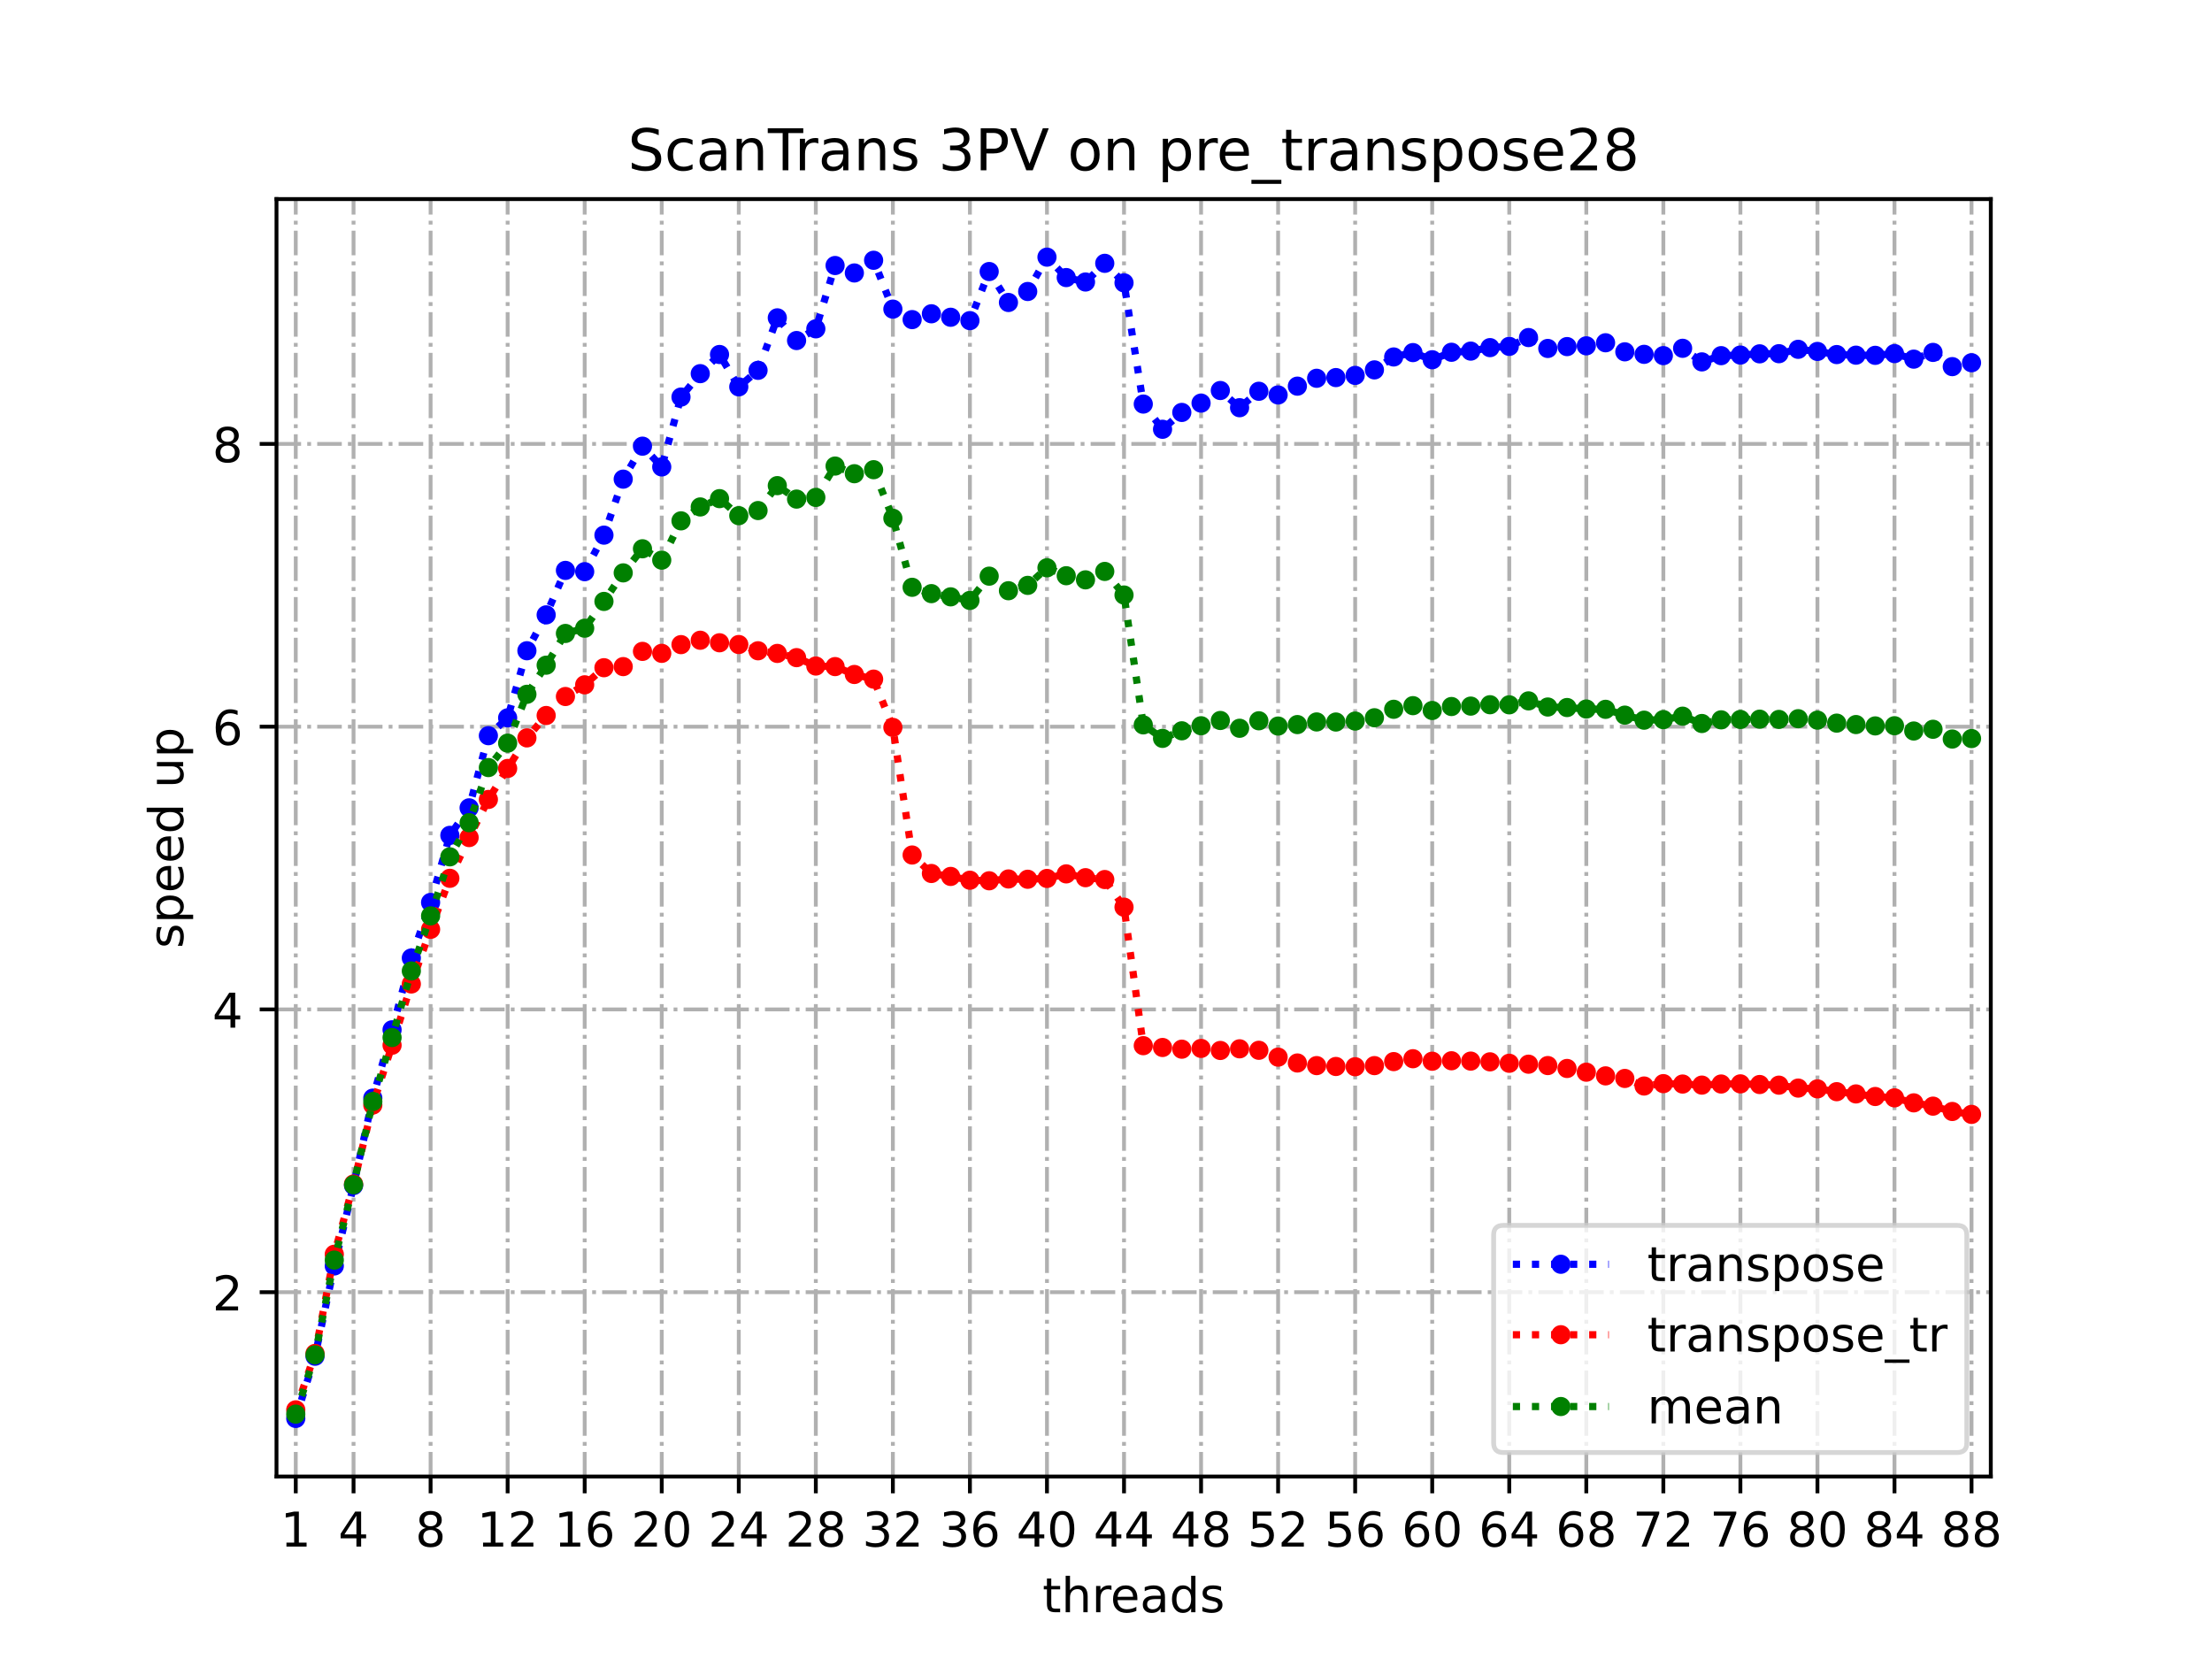 <?xml version="1.0" encoding="utf-8" standalone="no"?>
<!DOCTYPE svg PUBLIC "-//W3C//DTD SVG 1.1//EN"
  "http://www.w3.org/Graphics/SVG/1.1/DTD/svg11.dtd">
<!-- Created with matplotlib (https://matplotlib.org/) -->
<svg height="345.6pt" version="1.1" viewBox="0 0 460.8 345.6" width="460.8pt" xmlns="http://www.w3.org/2000/svg" xmlns:xlink="http://www.w3.org/1999/xlink">
 <defs>
  <style type="text/css">
*{stroke-linecap:butt;stroke-linejoin:round;}
  </style>
 </defs>
 <g id="figure_1">
  <g id="patch_1">
   <path d="M 0 345.6 
L 460.8 345.6 
L 460.8 0 
L 0 0 
z
" style="fill:#ffffff;"/>
  </g>
  <g id="axes_1">
   <g id="patch_2">
    <path d="M 57.6 307.584 
L 414.72 307.584 
L 414.72 41.472 
L 57.6 41.472 
z
" style="fill:#ffffff;"/>
   </g>
   <g id="matplotlib.axis_1">
    <g id="xtick_1">
     <g id="line2d_1">
      <path clip-path="url(#p35247168f9)" d="M 61.613 307.584 
L 61.613 41.472 
" style="fill:none;stroke:#b0b0b0;stroke-dasharray:5.12,1.28,0.8,1.28;stroke-dashoffset:0;stroke-width:0.8;"/>
     </g>
     <g id="line2d_2">
      <defs>
       <path d="M 0 0 
L 0 3.5 
" id="m3094e48289" style="stroke:#000000;stroke-width:0.8;"/>
      </defs>
      <g>
       <use style="stroke:#000000;stroke-width:0.8;" x="61.613" xlink:href="#m3094e48289" y="307.584"/>
      </g>
     </g>
     <g id="text_1">
      <!-- 1 -->
      <defs>
       <path d="M 12.406 8.297 
L 28.516 8.297 
L 28.516 63.922 
L 10.984 60.406 
L 10.984 69.391 
L 28.422 72.906 
L 38.281 72.906 
L 38.281 8.297 
L 54.391 8.297 
L 54.391 0 
L 12.406 0 
z
" id="DejaVuSans-49"/>
      </defs>
      <g transform="translate(58.431 322.182)scale(0.1 -0.1)">
       <use xlink:href="#DejaVuSans-49"/>
      </g>
     </g>
    </g>
    <g id="xtick_2">
     <g id="line2d_3">
      <path clip-path="url(#p35247168f9)" d="M 73.65 307.584 
L 73.65 41.472 
" style="fill:none;stroke:#b0b0b0;stroke-dasharray:5.12,1.28,0.8,1.28;stroke-dashoffset:0;stroke-width:0.8;"/>
     </g>
     <g id="line2d_4">
      <g>
       <use style="stroke:#000000;stroke-width:0.8;" x="73.65" xlink:href="#m3094e48289" y="307.584"/>
      </g>
     </g>
     <g id="text_2">
      <!-- 4 -->
      <defs>
       <path d="M 37.797 64.312 
L 12.891 25.391 
L 37.797 25.391 
z
M 35.203 72.906 
L 47.609 72.906 
L 47.609 25.391 
L 58.016 25.391 
L 58.016 17.188 
L 47.609 17.188 
L 47.609 0 
L 37.797 0 
L 37.797 17.188 
L 4.891 17.188 
L 4.891 26.703 
z
" id="DejaVuSans-52"/>
      </defs>
      <g transform="translate(70.469 322.182)scale(0.1 -0.1)">
       <use xlink:href="#DejaVuSans-52"/>
      </g>
     </g>
    </g>
    <g id="xtick_3">
     <g id="line2d_5">
      <path clip-path="url(#p35247168f9)" d="M 89.701 307.584 
L 89.701 41.472 
" style="fill:none;stroke:#b0b0b0;stroke-dasharray:5.12,1.28,0.8,1.28;stroke-dashoffset:0;stroke-width:0.8;"/>
     </g>
     <g id="line2d_6">
      <g>
       <use style="stroke:#000000;stroke-width:0.8;" x="89.701" xlink:href="#m3094e48289" y="307.584"/>
      </g>
     </g>
     <g id="text_3">
      <!-- 8 -->
      <defs>
       <path d="M 31.781 34.625 
Q 24.75 34.625 20.719 30.859 
Q 16.703 27.094 16.703 20.516 
Q 16.703 13.922 20.719 10.156 
Q 24.75 6.391 31.781 6.391 
Q 38.812 6.391 42.859 10.172 
Q 46.922 13.969 46.922 20.516 
Q 46.922 27.094 42.891 30.859 
Q 38.875 34.625 31.781 34.625 
z
M 21.922 38.812 
Q 15.578 40.375 12.031 44.719 
Q 8.5 49.078 8.5 55.328 
Q 8.5 64.062 14.719 69.141 
Q 20.953 74.219 31.781 74.219 
Q 42.672 74.219 48.875 69.141 
Q 55.078 64.062 55.078 55.328 
Q 55.078 49.078 51.531 44.719 
Q 48 40.375 41.703 38.812 
Q 48.828 37.156 52.797 32.312 
Q 56.781 27.484 56.781 20.516 
Q 56.781 9.906 50.312 4.234 
Q 43.844 -1.422 31.781 -1.422 
Q 19.734 -1.422 13.25 4.234 
Q 6.781 9.906 6.781 20.516 
Q 6.781 27.484 10.781 32.312 
Q 14.797 37.156 21.922 38.812 
z
M 18.312 54.391 
Q 18.312 48.734 21.844 45.562 
Q 25.391 42.391 31.781 42.391 
Q 38.141 42.391 41.719 45.562 
Q 45.312 48.734 45.312 54.391 
Q 45.312 60.062 41.719 63.234 
Q 38.141 66.406 31.781 66.406 
Q 25.391 66.406 21.844 63.234 
Q 18.312 60.062 18.312 54.391 
z
" id="DejaVuSans-56"/>
      </defs>
      <g transform="translate(86.519 322.182)scale(0.1 -0.1)">
       <use xlink:href="#DejaVuSans-56"/>
      </g>
     </g>
    </g>
    <g id="xtick_4">
     <g id="line2d_7">
      <path clip-path="url(#p35247168f9)" d="M 105.751 307.584 
L 105.751 41.472 
" style="fill:none;stroke:#b0b0b0;stroke-dasharray:5.12,1.28,0.8,1.28;stroke-dashoffset:0;stroke-width:0.8;"/>
     </g>
     <g id="line2d_8">
      <g>
       <use style="stroke:#000000;stroke-width:0.8;" x="105.751" xlink:href="#m3094e48289" y="307.584"/>
      </g>
     </g>
     <g id="text_4">
      <!-- 12 -->
      <defs>
       <path d="M 19.188 8.297 
L 53.609 8.297 
L 53.609 0 
L 7.328 0 
L 7.328 8.297 
Q 12.938 14.109 22.625 23.891 
Q 32.328 33.688 34.812 36.531 
Q 39.547 41.844 41.422 45.531 
Q 43.312 49.219 43.312 52.781 
Q 43.312 58.594 39.234 62.25 
Q 35.156 65.922 28.609 65.922 
Q 23.969 65.922 18.812 64.312 
Q 13.672 62.703 7.812 59.422 
L 7.812 69.391 
Q 13.766 71.781 18.938 73 
Q 24.125 74.219 28.422 74.219 
Q 39.75 74.219 46.484 68.547 
Q 53.219 62.891 53.219 53.422 
Q 53.219 48.922 51.531 44.891 
Q 49.859 40.875 45.406 35.406 
Q 44.188 33.984 37.641 27.219 
Q 31.109 20.453 19.188 8.297 
z
" id="DejaVuSans-50"/>
      </defs>
      <g transform="translate(99.389 322.182)scale(0.1 -0.1)">
       <use xlink:href="#DejaVuSans-49"/>
       <use x="63.623" xlink:href="#DejaVuSans-50"/>
      </g>
     </g>
    </g>
    <g id="xtick_5">
     <g id="line2d_9">
      <path clip-path="url(#p35247168f9)" d="M 121.801 307.584 
L 121.801 41.472 
" style="fill:none;stroke:#b0b0b0;stroke-dasharray:5.12,1.28,0.8,1.28;stroke-dashoffset:0;stroke-width:0.8;"/>
     </g>
     <g id="line2d_10">
      <g>
       <use style="stroke:#000000;stroke-width:0.8;" x="121.801" xlink:href="#m3094e48289" y="307.584"/>
      </g>
     </g>
     <g id="text_5">
      <!-- 16 -->
      <defs>
       <path d="M 33.016 40.375 
Q 26.375 40.375 22.484 35.828 
Q 18.609 31.297 18.609 23.391 
Q 18.609 15.531 22.484 10.953 
Q 26.375 6.391 33.016 6.391 
Q 39.656 6.391 43.531 10.953 
Q 47.406 15.531 47.406 23.391 
Q 47.406 31.297 43.531 35.828 
Q 39.656 40.375 33.016 40.375 
z
M 52.594 71.297 
L 52.594 62.312 
Q 48.875 64.062 45.094 64.984 
Q 41.312 65.922 37.594 65.922 
Q 27.828 65.922 22.672 59.328 
Q 17.531 52.734 16.797 39.406 
Q 19.672 43.656 24.016 45.922 
Q 28.375 48.188 33.594 48.188 
Q 44.578 48.188 50.953 41.516 
Q 57.328 34.859 57.328 23.391 
Q 57.328 12.156 50.688 5.359 
Q 44.047 -1.422 33.016 -1.422 
Q 20.359 -1.422 13.672 8.266 
Q 6.984 17.969 6.984 36.375 
Q 6.984 53.656 15.188 63.938 
Q 23.391 74.219 37.203 74.219 
Q 40.922 74.219 44.703 73.484 
Q 48.484 72.75 52.594 71.297 
z
" id="DejaVuSans-54"/>
      </defs>
      <g transform="translate(115.439 322.182)scale(0.1 -0.1)">
       <use xlink:href="#DejaVuSans-49"/>
       <use x="63.623" xlink:href="#DejaVuSans-54"/>
      </g>
     </g>
    </g>
    <g id="xtick_6">
     <g id="line2d_11">
      <path clip-path="url(#p35247168f9)" d="M 137.852 307.584 
L 137.852 41.472 
" style="fill:none;stroke:#b0b0b0;stroke-dasharray:5.12,1.28,0.8,1.28;stroke-dashoffset:0;stroke-width:0.8;"/>
     </g>
     <g id="line2d_12">
      <g>
       <use style="stroke:#000000;stroke-width:0.8;" x="137.852" xlink:href="#m3094e48289" y="307.584"/>
      </g>
     </g>
     <g id="text_6">
      <!-- 20 -->
      <defs>
       <path d="M 31.781 66.406 
Q 24.172 66.406 20.328 58.906 
Q 16.5 51.422 16.5 36.375 
Q 16.5 21.391 20.328 13.891 
Q 24.172 6.391 31.781 6.391 
Q 39.453 6.391 43.281 13.891 
Q 47.125 21.391 47.125 36.375 
Q 47.125 51.422 43.281 58.906 
Q 39.453 66.406 31.781 66.406 
z
M 31.781 74.219 
Q 44.047 74.219 50.516 64.516 
Q 56.984 54.828 56.984 36.375 
Q 56.984 17.969 50.516 8.266 
Q 44.047 -1.422 31.781 -1.422 
Q 19.531 -1.422 13.062 8.266 
Q 6.594 17.969 6.594 36.375 
Q 6.594 54.828 13.062 64.516 
Q 19.531 74.219 31.781 74.219 
z
" id="DejaVuSans-48"/>
      </defs>
      <g transform="translate(131.489 322.182)scale(0.1 -0.1)">
       <use xlink:href="#DejaVuSans-50"/>
       <use x="63.623" xlink:href="#DejaVuSans-48"/>
      </g>
     </g>
    </g>
    <g id="xtick_7">
     <g id="line2d_13">
      <path clip-path="url(#p35247168f9)" d="M 153.902 307.584 
L 153.902 41.472 
" style="fill:none;stroke:#b0b0b0;stroke-dasharray:5.12,1.28,0.8,1.28;stroke-dashoffset:0;stroke-width:0.8;"/>
     </g>
     <g id="line2d_14">
      <g>
       <use style="stroke:#000000;stroke-width:0.8;" x="153.902" xlink:href="#m3094e48289" y="307.584"/>
      </g>
     </g>
     <g id="text_7">
      <!-- 24 -->
      <g transform="translate(147.54 322.182)scale(0.1 -0.1)">
       <use xlink:href="#DejaVuSans-50"/>
       <use x="63.623" xlink:href="#DejaVuSans-52"/>
      </g>
     </g>
    </g>
    <g id="xtick_8">
     <g id="line2d_15">
      <path clip-path="url(#p35247168f9)" d="M 169.952 307.584 
L 169.952 41.472 
" style="fill:none;stroke:#b0b0b0;stroke-dasharray:5.12,1.28,0.8,1.28;stroke-dashoffset:0;stroke-width:0.8;"/>
     </g>
     <g id="line2d_16">
      <g>
       <use style="stroke:#000000;stroke-width:0.8;" x="169.952" xlink:href="#m3094e48289" y="307.584"/>
      </g>
     </g>
     <g id="text_8">
      <!-- 28 -->
      <g transform="translate(163.59 322.182)scale(0.1 -0.1)">
       <use xlink:href="#DejaVuSans-50"/>
       <use x="63.623" xlink:href="#DejaVuSans-56"/>
      </g>
     </g>
    </g>
    <g id="xtick_9">
     <g id="line2d_17">
      <path clip-path="url(#p35247168f9)" d="M 186.003 307.584 
L 186.003 41.472 
" style="fill:none;stroke:#b0b0b0;stroke-dasharray:5.12,1.28,0.8,1.28;stroke-dashoffset:0;stroke-width:0.8;"/>
     </g>
     <g id="line2d_18">
      <g>
       <use style="stroke:#000000;stroke-width:0.8;" x="186.003" xlink:href="#m3094e48289" y="307.584"/>
      </g>
     </g>
     <g id="text_9">
      <!-- 32 -->
      <defs>
       <path d="M 40.578 39.312 
Q 47.656 37.797 51.625 33 
Q 55.609 28.219 55.609 21.188 
Q 55.609 10.406 48.188 4.484 
Q 40.766 -1.422 27.094 -1.422 
Q 22.516 -1.422 17.656 -0.516 
Q 12.797 0.391 7.625 2.203 
L 7.625 11.719 
Q 11.719 9.328 16.594 8.109 
Q 21.484 6.891 26.812 6.891 
Q 36.078 6.891 40.938 10.547 
Q 45.797 14.203 45.797 21.188 
Q 45.797 27.641 41.281 31.266 
Q 36.766 34.906 28.719 34.906 
L 20.219 34.906 
L 20.219 43.016 
L 29.109 43.016 
Q 36.375 43.016 40.234 45.922 
Q 44.094 48.828 44.094 54.297 
Q 44.094 59.906 40.109 62.906 
Q 36.141 65.922 28.719 65.922 
Q 24.656 65.922 20.016 65.031 
Q 15.375 64.156 9.812 62.312 
L 9.812 71.094 
Q 15.438 72.656 20.344 73.438 
Q 25.25 74.219 29.594 74.219 
Q 40.828 74.219 47.359 69.109 
Q 53.906 64.016 53.906 55.328 
Q 53.906 49.266 50.438 45.094 
Q 46.969 40.922 40.578 39.312 
z
" id="DejaVuSans-51"/>
      </defs>
      <g transform="translate(179.64 322.182)scale(0.1 -0.1)">
       <use xlink:href="#DejaVuSans-51"/>
       <use x="63.623" xlink:href="#DejaVuSans-50"/>
      </g>
     </g>
    </g>
    <g id="xtick_10">
     <g id="line2d_19">
      <path clip-path="url(#p35247168f9)" d="M 202.053 307.584 
L 202.053 41.472 
" style="fill:none;stroke:#b0b0b0;stroke-dasharray:5.12,1.28,0.8,1.28;stroke-dashoffset:0;stroke-width:0.8;"/>
     </g>
     <g id="line2d_20">
      <g>
       <use style="stroke:#000000;stroke-width:0.8;" x="202.053" xlink:href="#m3094e48289" y="307.584"/>
      </g>
     </g>
     <g id="text_10">
      <!-- 36 -->
      <g transform="translate(195.691 322.182)scale(0.1 -0.1)">
       <use xlink:href="#DejaVuSans-51"/>
       <use x="63.623" xlink:href="#DejaVuSans-54"/>
      </g>
     </g>
    </g>
    <g id="xtick_11">
     <g id="line2d_21">
      <path clip-path="url(#p35247168f9)" d="M 218.103 307.584 
L 218.103 41.472 
" style="fill:none;stroke:#b0b0b0;stroke-dasharray:5.12,1.28,0.8,1.28;stroke-dashoffset:0;stroke-width:0.8;"/>
     </g>
     <g id="line2d_22">
      <g>
       <use style="stroke:#000000;stroke-width:0.8;" x="218.103" xlink:href="#m3094e48289" y="307.584"/>
      </g>
     </g>
     <g id="text_11">
      <!-- 40 -->
      <g transform="translate(211.741 322.182)scale(0.1 -0.1)">
       <use xlink:href="#DejaVuSans-52"/>
       <use x="63.623" xlink:href="#DejaVuSans-48"/>
      </g>
     </g>
    </g>
    <g id="xtick_12">
     <g id="line2d_23">
      <path clip-path="url(#p35247168f9)" d="M 234.154 307.584 
L 234.154 41.472 
" style="fill:none;stroke:#b0b0b0;stroke-dasharray:5.12,1.28,0.8,1.28;stroke-dashoffset:0;stroke-width:0.8;"/>
     </g>
     <g id="line2d_24">
      <g>
       <use style="stroke:#000000;stroke-width:0.8;" x="234.154" xlink:href="#m3094e48289" y="307.584"/>
      </g>
     </g>
     <g id="text_12">
      <!-- 44 -->
      <g transform="translate(227.791 322.182)scale(0.1 -0.1)">
       <use xlink:href="#DejaVuSans-52"/>
       <use x="63.623" xlink:href="#DejaVuSans-52"/>
      </g>
     </g>
    </g>
    <g id="xtick_13">
     <g id="line2d_25">
      <path clip-path="url(#p35247168f9)" d="M 250.204 307.584 
L 250.204 41.472 
" style="fill:none;stroke:#b0b0b0;stroke-dasharray:5.12,1.28,0.8,1.28;stroke-dashoffset:0;stroke-width:0.8;"/>
     </g>
     <g id="line2d_26">
      <g>
       <use style="stroke:#000000;stroke-width:0.8;" x="250.204" xlink:href="#m3094e48289" y="307.584"/>
      </g>
     </g>
     <g id="text_13">
      <!-- 48 -->
      <g transform="translate(243.842 322.182)scale(0.1 -0.1)">
       <use xlink:href="#DejaVuSans-52"/>
       <use x="63.623" xlink:href="#DejaVuSans-56"/>
      </g>
     </g>
    </g>
    <g id="xtick_14">
     <g id="line2d_27">
      <path clip-path="url(#p35247168f9)" d="M 266.254 307.584 
L 266.254 41.472 
" style="fill:none;stroke:#b0b0b0;stroke-dasharray:5.12,1.28,0.8,1.28;stroke-dashoffset:0;stroke-width:0.8;"/>
     </g>
     <g id="line2d_28">
      <g>
       <use style="stroke:#000000;stroke-width:0.8;" x="266.254" xlink:href="#m3094e48289" y="307.584"/>
      </g>
     </g>
     <g id="text_14">
      <!-- 52 -->
      <defs>
       <path d="M 10.797 72.906 
L 49.516 72.906 
L 49.516 64.594 
L 19.828 64.594 
L 19.828 46.734 
Q 21.969 47.469 24.109 47.828 
Q 26.266 48.188 28.422 48.188 
Q 40.625 48.188 47.75 41.5 
Q 54.891 34.812 54.891 23.391 
Q 54.891 11.625 47.562 5.094 
Q 40.234 -1.422 26.906 -1.422 
Q 22.312 -1.422 17.547 -0.641 
Q 12.797 0.141 7.719 1.703 
L 7.719 11.625 
Q 12.109 9.234 16.797 8.062 
Q 21.484 6.891 26.703 6.891 
Q 35.156 6.891 40.078 11.328 
Q 45.016 15.766 45.016 23.391 
Q 45.016 31 40.078 35.438 
Q 35.156 39.891 26.703 39.891 
Q 22.75 39.891 18.812 39.016 
Q 14.891 38.141 10.797 36.281 
z
" id="DejaVuSans-53"/>
      </defs>
      <g transform="translate(259.892 322.182)scale(0.1 -0.1)">
       <use xlink:href="#DejaVuSans-53"/>
       <use x="63.623" xlink:href="#DejaVuSans-50"/>
      </g>
     </g>
    </g>
    <g id="xtick_15">
     <g id="line2d_29">
      <path clip-path="url(#p35247168f9)" d="M 282.305 307.584 
L 282.305 41.472 
" style="fill:none;stroke:#b0b0b0;stroke-dasharray:5.12,1.28,0.8,1.28;stroke-dashoffset:0;stroke-width:0.8;"/>
     </g>
     <g id="line2d_30">
      <g>
       <use style="stroke:#000000;stroke-width:0.8;" x="282.305" xlink:href="#m3094e48289" y="307.584"/>
      </g>
     </g>
     <g id="text_15">
      <!-- 56 -->
      <g transform="translate(275.942 322.182)scale(0.1 -0.1)">
       <use xlink:href="#DejaVuSans-53"/>
       <use x="63.623" xlink:href="#DejaVuSans-54"/>
      </g>
     </g>
    </g>
    <g id="xtick_16">
     <g id="line2d_31">
      <path clip-path="url(#p35247168f9)" d="M 298.355 307.584 
L 298.355 41.472 
" style="fill:none;stroke:#b0b0b0;stroke-dasharray:5.12,1.28,0.8,1.28;stroke-dashoffset:0;stroke-width:0.8;"/>
     </g>
     <g id="line2d_32">
      <g>
       <use style="stroke:#000000;stroke-width:0.8;" x="298.355" xlink:href="#m3094e48289" y="307.584"/>
      </g>
     </g>
     <g id="text_16">
      <!-- 60 -->
      <g transform="translate(291.993 322.182)scale(0.1 -0.1)">
       <use xlink:href="#DejaVuSans-54"/>
       <use x="63.623" xlink:href="#DejaVuSans-48"/>
      </g>
     </g>
    </g>
    <g id="xtick_17">
     <g id="line2d_33">
      <path clip-path="url(#p35247168f9)" d="M 314.405 307.584 
L 314.405 41.472 
" style="fill:none;stroke:#b0b0b0;stroke-dasharray:5.12,1.28,0.8,1.28;stroke-dashoffset:0;stroke-width:0.8;"/>
     </g>
     <g id="line2d_34">
      <g>
       <use style="stroke:#000000;stroke-width:0.8;" x="314.405" xlink:href="#m3094e48289" y="307.584"/>
      </g>
     </g>
     <g id="text_17">
      <!-- 64 -->
      <g transform="translate(308.043 322.182)scale(0.1 -0.1)">
       <use xlink:href="#DejaVuSans-54"/>
       <use x="63.623" xlink:href="#DejaVuSans-52"/>
      </g>
     </g>
    </g>
    <g id="xtick_18">
     <g id="line2d_35">
      <path clip-path="url(#p35247168f9)" d="M 330.456 307.584 
L 330.456 41.472 
" style="fill:none;stroke:#b0b0b0;stroke-dasharray:5.12,1.28,0.8,1.28;stroke-dashoffset:0;stroke-width:0.8;"/>
     </g>
     <g id="line2d_36">
      <g>
       <use style="stroke:#000000;stroke-width:0.8;" x="330.456" xlink:href="#m3094e48289" y="307.584"/>
      </g>
     </g>
     <g id="text_18">
      <!-- 68 -->
      <g transform="translate(324.093 322.182)scale(0.1 -0.1)">
       <use xlink:href="#DejaVuSans-54"/>
       <use x="63.623" xlink:href="#DejaVuSans-56"/>
      </g>
     </g>
    </g>
    <g id="xtick_19">
     <g id="line2d_37">
      <path clip-path="url(#p35247168f9)" d="M 346.506 307.584 
L 346.506 41.472 
" style="fill:none;stroke:#b0b0b0;stroke-dasharray:5.12,1.28,0.8,1.28;stroke-dashoffset:0;stroke-width:0.8;"/>
     </g>
     <g id="line2d_38">
      <g>
       <use style="stroke:#000000;stroke-width:0.8;" x="346.506" xlink:href="#m3094e48289" y="307.584"/>
      </g>
     </g>
     <g id="text_19">
      <!-- 72 -->
      <defs>
       <path d="M 8.203 72.906 
L 55.078 72.906 
L 55.078 68.703 
L 28.609 0 
L 18.312 0 
L 43.219 64.594 
L 8.203 64.594 
z
" id="DejaVuSans-55"/>
      </defs>
      <g transform="translate(340.144 322.182)scale(0.1 -0.1)">
       <use xlink:href="#DejaVuSans-55"/>
       <use x="63.623" xlink:href="#DejaVuSans-50"/>
      </g>
     </g>
    </g>
    <g id="xtick_20">
     <g id="line2d_39">
      <path clip-path="url(#p35247168f9)" d="M 362.556 307.584 
L 362.556 41.472 
" style="fill:none;stroke:#b0b0b0;stroke-dasharray:5.12,1.28,0.8,1.28;stroke-dashoffset:0;stroke-width:0.8;"/>
     </g>
     <g id="line2d_40">
      <g>
       <use style="stroke:#000000;stroke-width:0.8;" x="362.556" xlink:href="#m3094e48289" y="307.584"/>
      </g>
     </g>
     <g id="text_20">
      <!-- 76 -->
      <g transform="translate(356.194 322.182)scale(0.1 -0.1)">
       <use xlink:href="#DejaVuSans-55"/>
       <use x="63.623" xlink:href="#DejaVuSans-54"/>
      </g>
     </g>
    </g>
    <g id="xtick_21">
     <g id="line2d_41">
      <path clip-path="url(#p35247168f9)" d="M 378.607 307.584 
L 378.607 41.472 
" style="fill:none;stroke:#b0b0b0;stroke-dasharray:5.12,1.28,0.8,1.28;stroke-dashoffset:0;stroke-width:0.8;"/>
     </g>
     <g id="line2d_42">
      <g>
       <use style="stroke:#000000;stroke-width:0.8;" x="378.607" xlink:href="#m3094e48289" y="307.584"/>
      </g>
     </g>
     <g id="text_21">
      <!-- 80 -->
      <g transform="translate(372.244 322.182)scale(0.1 -0.1)">
       <use xlink:href="#DejaVuSans-56"/>
       <use x="63.623" xlink:href="#DejaVuSans-48"/>
      </g>
     </g>
    </g>
    <g id="xtick_22">
     <g id="line2d_43">
      <path clip-path="url(#p35247168f9)" d="M 394.657 307.584 
L 394.657 41.472 
" style="fill:none;stroke:#b0b0b0;stroke-dasharray:5.12,1.28,0.8,1.28;stroke-dashoffset:0;stroke-width:0.8;"/>
     </g>
     <g id="line2d_44">
      <g>
       <use style="stroke:#000000;stroke-width:0.8;" x="394.657" xlink:href="#m3094e48289" y="307.584"/>
      </g>
     </g>
     <g id="text_22">
      <!-- 84 -->
      <g transform="translate(388.295 322.182)scale(0.1 -0.1)">
       <use xlink:href="#DejaVuSans-56"/>
       <use x="63.623" xlink:href="#DejaVuSans-52"/>
      </g>
     </g>
    </g>
    <g id="xtick_23">
     <g id="line2d_45">
      <path clip-path="url(#p35247168f9)" d="M 410.707 307.584 
L 410.707 41.472 
" style="fill:none;stroke:#b0b0b0;stroke-dasharray:5.12,1.28,0.8,1.28;stroke-dashoffset:0;stroke-width:0.8;"/>
     </g>
     <g id="line2d_46">
      <g>
       <use style="stroke:#000000;stroke-width:0.8;" x="410.707" xlink:href="#m3094e48289" y="307.584"/>
      </g>
     </g>
     <g id="text_23">
      <!-- 88 -->
      <g transform="translate(404.345 322.182)scale(0.1 -0.1)">
       <use xlink:href="#DejaVuSans-56"/>
       <use x="63.623" xlink:href="#DejaVuSans-56"/>
      </g>
     </g>
    </g>
    <g id="text_24">
     <!-- threads -->
     <defs>
      <path d="M 18.312 70.219 
L 18.312 54.688 
L 36.812 54.688 
L 36.812 47.703 
L 18.312 47.703 
L 18.312 18.016 
Q 18.312 11.328 20.141 9.422 
Q 21.969 7.516 27.594 7.516 
L 36.812 7.516 
L 36.812 0 
L 27.594 0 
Q 17.188 0 13.234 3.875 
Q 9.281 7.766 9.281 18.016 
L 9.281 47.703 
L 2.688 47.703 
L 2.688 54.688 
L 9.281 54.688 
L 9.281 70.219 
z
" id="DejaVuSans-116"/>
      <path d="M 54.891 33.016 
L 54.891 0 
L 45.906 0 
L 45.906 32.719 
Q 45.906 40.484 42.875 44.328 
Q 39.844 48.188 33.797 48.188 
Q 26.516 48.188 22.312 43.547 
Q 18.109 38.922 18.109 30.906 
L 18.109 0 
L 9.078 0 
L 9.078 75.984 
L 18.109 75.984 
L 18.109 46.188 
Q 21.344 51.125 25.703 53.562 
Q 30.078 56 35.797 56 
Q 45.219 56 50.047 50.172 
Q 54.891 44.344 54.891 33.016 
z
" id="DejaVuSans-104"/>
      <path d="M 41.109 46.297 
Q 39.594 47.172 37.812 47.578 
Q 36.031 48 33.891 48 
Q 26.266 48 22.188 43.047 
Q 18.109 38.094 18.109 28.812 
L 18.109 0 
L 9.078 0 
L 9.078 54.688 
L 18.109 54.688 
L 18.109 46.188 
Q 20.953 51.172 25.484 53.578 
Q 30.031 56 36.531 56 
Q 37.453 56 38.578 55.875 
Q 39.703 55.766 41.062 55.516 
z
" id="DejaVuSans-114"/>
      <path d="M 56.203 29.594 
L 56.203 25.203 
L 14.891 25.203 
Q 15.484 15.922 20.484 11.062 
Q 25.484 6.203 34.422 6.203 
Q 39.594 6.203 44.453 7.469 
Q 49.312 8.734 54.109 11.281 
L 54.109 2.781 
Q 49.266 0.734 44.188 -0.344 
Q 39.109 -1.422 33.891 -1.422 
Q 20.797 -1.422 13.156 6.188 
Q 5.516 13.812 5.516 26.812 
Q 5.516 40.234 12.766 48.109 
Q 20.016 56 32.328 56 
Q 43.359 56 49.781 48.891 
Q 56.203 41.797 56.203 29.594 
z
M 47.219 32.234 
Q 47.125 39.594 43.094 43.984 
Q 39.062 48.391 32.422 48.391 
Q 24.906 48.391 20.391 44.141 
Q 15.875 39.891 15.188 32.172 
z
" id="DejaVuSans-101"/>
      <path d="M 34.281 27.484 
Q 23.391 27.484 19.188 25 
Q 14.984 22.516 14.984 16.5 
Q 14.984 11.719 18.141 8.906 
Q 21.297 6.109 26.703 6.109 
Q 34.188 6.109 38.703 11.406 
Q 43.219 16.703 43.219 25.484 
L 43.219 27.484 
z
M 52.203 31.203 
L 52.203 0 
L 43.219 0 
L 43.219 8.297 
Q 40.141 3.328 35.547 0.953 
Q 30.953 -1.422 24.312 -1.422 
Q 15.922 -1.422 10.953 3.297 
Q 6 8.016 6 15.922 
Q 6 25.141 12.172 29.828 
Q 18.359 34.516 30.609 34.516 
L 43.219 34.516 
L 43.219 35.406 
Q 43.219 41.609 39.141 45 
Q 35.062 48.391 27.688 48.391 
Q 23 48.391 18.547 47.266 
Q 14.109 46.141 10.016 43.891 
L 10.016 52.203 
Q 14.938 54.109 19.578 55.047 
Q 24.219 56 28.609 56 
Q 40.484 56 46.344 49.844 
Q 52.203 43.703 52.203 31.203 
z
" id="DejaVuSans-97"/>
      <path d="M 45.406 46.391 
L 45.406 75.984 
L 54.391 75.984 
L 54.391 0 
L 45.406 0 
L 45.406 8.203 
Q 42.578 3.328 38.25 0.953 
Q 33.938 -1.422 27.875 -1.422 
Q 17.969 -1.422 11.734 6.484 
Q 5.516 14.406 5.516 27.297 
Q 5.516 40.188 11.734 48.094 
Q 17.969 56 27.875 56 
Q 33.938 56 38.25 53.625 
Q 42.578 51.266 45.406 46.391 
z
M 14.797 27.297 
Q 14.797 17.391 18.875 11.75 
Q 22.953 6.109 30.078 6.109 
Q 37.203 6.109 41.297 11.75 
Q 45.406 17.391 45.406 27.297 
Q 45.406 37.203 41.297 42.844 
Q 37.203 48.484 30.078 48.484 
Q 22.953 48.484 18.875 42.844 
Q 14.797 37.203 14.797 27.297 
z
" id="DejaVuSans-100"/>
      <path d="M 44.281 53.078 
L 44.281 44.578 
Q 40.484 46.531 36.375 47.5 
Q 32.281 48.484 27.875 48.484 
Q 21.188 48.484 17.844 46.438 
Q 14.5 44.391 14.5 40.281 
Q 14.5 37.156 16.891 35.375 
Q 19.281 33.594 26.516 31.984 
L 29.594 31.297 
Q 39.156 29.25 43.188 25.516 
Q 47.219 21.781 47.219 15.094 
Q 47.219 7.469 41.188 3.016 
Q 35.156 -1.422 24.609 -1.422 
Q 20.219 -1.422 15.453 -0.562 
Q 10.688 0.297 5.422 2 
L 5.422 11.281 
Q 10.406 8.688 15.234 7.391 
Q 20.062 6.109 24.812 6.109 
Q 31.156 6.109 34.562 8.281 
Q 37.984 10.453 37.984 14.406 
Q 37.984 18.062 35.516 20.016 
Q 33.062 21.969 24.703 23.781 
L 21.578 24.516 
Q 13.234 26.266 9.516 29.906 
Q 5.812 33.547 5.812 39.891 
Q 5.812 47.609 11.281 51.797 
Q 16.75 56 26.812 56 
Q 31.781 56 36.172 55.266 
Q 40.578 54.547 44.281 53.078 
z
" id="DejaVuSans-115"/>
     </defs>
     <g transform="translate(217.169 335.861)scale(0.1 -0.1)">
      <use xlink:href="#DejaVuSans-116"/>
      <use x="39.209" xlink:href="#DejaVuSans-104"/>
      <use x="102.588" xlink:href="#DejaVuSans-114"/>
      <use x="141.451" xlink:href="#DejaVuSans-101"/>
      <use x="202.975" xlink:href="#DejaVuSans-97"/>
      <use x="264.254" xlink:href="#DejaVuSans-100"/>
      <use x="327.73" xlink:href="#DejaVuSans-115"/>
     </g>
    </g>
   </g>
   <g id="matplotlib.axis_2">
    <g id="ytick_1">
     <g id="line2d_47">
      <path clip-path="url(#p35247168f9)" d="M 57.6 269.186 
L 414.72 269.186 
" style="fill:none;stroke:#b0b0b0;stroke-dasharray:5.12,1.28,0.8,1.28;stroke-dashoffset:0;stroke-width:0.8;"/>
     </g>
     <g id="line2d_48">
      <defs>
       <path d="M 0 0 
L -3.5 0 
" id="m1bfafdb11f" style="stroke:#000000;stroke-width:0.8;"/>
      </defs>
      <g>
       <use style="stroke:#000000;stroke-width:0.8;" x="57.6" xlink:href="#m1bfafdb11f" y="269.186"/>
      </g>
     </g>
     <g id="text_25">
      <!-- 2 -->
      <g transform="translate(44.237 272.986)scale(0.1 -0.1)">
       <use xlink:href="#DejaVuSans-50"/>
      </g>
     </g>
    </g>
    <g id="ytick_2">
     <g id="line2d_49">
      <path clip-path="url(#p35247168f9)" d="M 57.6 210.283 
L 414.72 210.283 
" style="fill:none;stroke:#b0b0b0;stroke-dasharray:5.12,1.28,0.8,1.28;stroke-dashoffset:0;stroke-width:0.8;"/>
     </g>
     <g id="line2d_50">
      <g>
       <use style="stroke:#000000;stroke-width:0.8;" x="57.6" xlink:href="#m1bfafdb11f" y="210.283"/>
      </g>
     </g>
     <g id="text_26">
      <!-- 4 -->
      <g transform="translate(44.237 214.083)scale(0.1 -0.1)">
       <use xlink:href="#DejaVuSans-52"/>
      </g>
     </g>
    </g>
    <g id="ytick_3">
     <g id="line2d_51">
      <path clip-path="url(#p35247168f9)" d="M 57.6 151.381 
L 414.72 151.381 
" style="fill:none;stroke:#b0b0b0;stroke-dasharray:5.12,1.28,0.8,1.28;stroke-dashoffset:0;stroke-width:0.8;"/>
     </g>
     <g id="line2d_52">
      <g>
       <use style="stroke:#000000;stroke-width:0.8;" x="57.6" xlink:href="#m1bfafdb11f" y="151.381"/>
      </g>
     </g>
     <g id="text_27">
      <!-- 6 -->
      <g transform="translate(44.237 155.18)scale(0.1 -0.1)">
       <use xlink:href="#DejaVuSans-54"/>
      </g>
     </g>
    </g>
    <g id="ytick_4">
     <g id="line2d_53">
      <path clip-path="url(#p35247168f9)" d="M 57.6 92.478 
L 414.72 92.478 
" style="fill:none;stroke:#b0b0b0;stroke-dasharray:5.12,1.28,0.8,1.28;stroke-dashoffset:0;stroke-width:0.8;"/>
     </g>
     <g id="line2d_54">
      <g>
       <use style="stroke:#000000;stroke-width:0.8;" x="57.6" xlink:href="#m1bfafdb11f" y="92.478"/>
      </g>
     </g>
     <g id="text_28">
      <!-- 8 -->
      <g transform="translate(44.237 96.277)scale(0.1 -0.1)">
       <use xlink:href="#DejaVuSans-56"/>
      </g>
     </g>
    </g>
    <g id="text_29">
     <!-- speed up -->
     <defs>
      <path d="M 18.109 8.203 
L 18.109 -20.797 
L 9.078 -20.797 
L 9.078 54.688 
L 18.109 54.688 
L 18.109 46.391 
Q 20.953 51.266 25.266 53.625 
Q 29.594 56 35.594 56 
Q 45.562 56 51.781 48.094 
Q 58.016 40.188 58.016 27.297 
Q 58.016 14.406 51.781 6.484 
Q 45.562 -1.422 35.594 -1.422 
Q 29.594 -1.422 25.266 0.953 
Q 20.953 3.328 18.109 8.203 
z
M 48.688 27.297 
Q 48.688 37.203 44.609 42.844 
Q 40.531 48.484 33.406 48.484 
Q 26.266 48.484 22.188 42.844 
Q 18.109 37.203 18.109 27.297 
Q 18.109 17.391 22.188 11.75 
Q 26.266 6.109 33.406 6.109 
Q 40.531 6.109 44.609 11.75 
Q 48.688 17.391 48.688 27.297 
z
" id="DejaVuSans-112"/>
      <path id="DejaVuSans-32"/>
      <path d="M 8.5 21.578 
L 8.5 54.688 
L 17.484 54.688 
L 17.484 21.922 
Q 17.484 14.156 20.5 10.266 
Q 23.531 6.391 29.594 6.391 
Q 36.859 6.391 41.078 11.031 
Q 45.312 15.672 45.312 23.688 
L 45.312 54.688 
L 54.297 54.688 
L 54.297 0 
L 45.312 0 
L 45.312 8.406 
Q 42.047 3.422 37.719 1 
Q 33.406 -1.422 27.688 -1.422 
Q 18.266 -1.422 13.375 4.438 
Q 8.5 10.297 8.5 21.578 
z
M 31.109 56 
z
" id="DejaVuSans-117"/>
     </defs>
     <g transform="translate(38.158 197.566)rotate(-90)scale(0.1 -0.1)">
      <use xlink:href="#DejaVuSans-115"/>
      <use x="52.1" xlink:href="#DejaVuSans-112"/>
      <use x="115.576" xlink:href="#DejaVuSans-101"/>
      <use x="177.1" xlink:href="#DejaVuSans-101"/>
      <use x="238.623" xlink:href="#DejaVuSans-100"/>
      <use x="302.1" xlink:href="#DejaVuSans-32"/>
      <use x="333.887" xlink:href="#DejaVuSans-117"/>
      <use x="397.266" xlink:href="#DejaVuSans-112"/>
     </g>
    </g>
   </g>
   <g id="line2d_55">
    <path clip-path="url(#p35247168f9)" d="M 61.613 295.488 
L 65.625 282.526 
L 69.638 263.723 
L 73.65 246.971 
L 77.663 228.763 
L 81.676 214.529 
L 85.688 199.568 
L 89.701 187.995 
L 93.713 174.021 
L 97.726 168.287 
L 101.738 153.257 
L 105.751 149.542 
L 109.764 135.561 
L 113.776 128.09 
L 117.789 118.825 
L 121.801 119.089 
L 125.814 111.479 
L 129.827 99.815 
L 133.839 92.946 
L 137.852 97.272 
L 141.864 82.717 
L 145.877 77.839 
L 149.889 73.847 
L 153.902 80.586 
L 157.915 77.146 
L 161.927 66.214 
L 165.94 70.94 
L 169.952 68.502 
L 173.965 55.312 
L 177.978 56.864 
L 181.99 54.22 
L 186.003 64.396 
L 190.015 66.579 
L 194.028 65.367 
L 198.04 66.091 
L 202.053 66.793 
L 206.066 56.565 
L 210.078 63.012 
L 214.091 60.723 
L 218.103 53.568 
L 222.116 57.823 
L 226.129 58.747 
L 230.141 54.855 
L 234.154 58.924 
L 238.166 84.174 
L 242.179 89.426 
L 246.191 85.916 
L 250.204 83.975 
L 254.217 81.35 
L 258.229 84.933 
L 262.242 81.508 
L 266.254 82.276 
L 270.267 80.444 
L 274.28 78.803 
L 278.292 78.656 
L 282.305 78.205 
L 286.317 77.054 
L 290.33 74.363 
L 294.342 73.451 
L 298.355 74.942 
L 302.368 73.384 
L 306.38 73.143 
L 310.393 72.417 
L 314.405 72.155 
L 318.418 70.319 
L 322.431 72.59 
L 326.443 72.202 
L 330.456 72.043 
L 334.468 71.405 
L 338.481 73.292 
L 342.493 73.816 
L 346.506 74.082 
L 350.519 72.557 
L 354.531 75.388 
L 358.544 74.09 
L 362.556 73.967 
L 366.569 73.711 
L 370.582 73.68 
L 374.594 72.769 
L 378.607 73.21 
L 382.619 73.863 
L 386.632 73.989 
L 390.644 74.023 
L 394.657 73.66 
L 398.67 74.816 
L 402.682 73.413 
L 406.695 76.375 
L 410.707 75.564 
" style="fill:none;stroke:#0000ff;stroke-dasharray:1.5,2.475;stroke-dashoffset:0;stroke-width:1.5;"/>
    <defs>
     <path d="M 0 1.5 
C 0.398 1.5 0.779 1.342 1.061 1.061 
C 1.342 0.779 1.5 0.398 1.5 0 
C 1.5 -0.398 1.342 -0.779 1.061 -1.061 
C 0.779 -1.342 0.398 -1.5 0 -1.5 
C -0.398 -1.5 -0.779 -1.342 -1.061 -1.061 
C -1.342 -0.779 -1.5 -0.398 -1.5 0 
C -1.5 0.398 -1.342 0.779 -1.061 1.061 
C -0.779 1.342 -0.398 1.5 0 1.5 
z
" id="mf303b419d2" style="stroke:#0000ff;"/>
    </defs>
    <g clip-path="url(#p35247168f9)">
     <use style="fill:#0000ff;stroke:#0000ff;" x="61.613" xlink:href="#mf303b419d2" y="295.488"/>
     <use style="fill:#0000ff;stroke:#0000ff;" x="65.625" xlink:href="#mf303b419d2" y="282.526"/>
     <use style="fill:#0000ff;stroke:#0000ff;" x="69.638" xlink:href="#mf303b419d2" y="263.723"/>
     <use style="fill:#0000ff;stroke:#0000ff;" x="73.65" xlink:href="#mf303b419d2" y="246.971"/>
     <use style="fill:#0000ff;stroke:#0000ff;" x="77.663" xlink:href="#mf303b419d2" y="228.763"/>
     <use style="fill:#0000ff;stroke:#0000ff;" x="81.676" xlink:href="#mf303b419d2" y="214.529"/>
     <use style="fill:#0000ff;stroke:#0000ff;" x="85.688" xlink:href="#mf303b419d2" y="199.568"/>
     <use style="fill:#0000ff;stroke:#0000ff;" x="89.701" xlink:href="#mf303b419d2" y="187.995"/>
     <use style="fill:#0000ff;stroke:#0000ff;" x="93.713" xlink:href="#mf303b419d2" y="174.021"/>
     <use style="fill:#0000ff;stroke:#0000ff;" x="97.726" xlink:href="#mf303b419d2" y="168.287"/>
     <use style="fill:#0000ff;stroke:#0000ff;" x="101.738" xlink:href="#mf303b419d2" y="153.257"/>
     <use style="fill:#0000ff;stroke:#0000ff;" x="105.751" xlink:href="#mf303b419d2" y="149.542"/>
     <use style="fill:#0000ff;stroke:#0000ff;" x="109.764" xlink:href="#mf303b419d2" y="135.561"/>
     <use style="fill:#0000ff;stroke:#0000ff;" x="113.776" xlink:href="#mf303b419d2" y="128.09"/>
     <use style="fill:#0000ff;stroke:#0000ff;" x="117.789" xlink:href="#mf303b419d2" y="118.825"/>
     <use style="fill:#0000ff;stroke:#0000ff;" x="121.801" xlink:href="#mf303b419d2" y="119.089"/>
     <use style="fill:#0000ff;stroke:#0000ff;" x="125.814" xlink:href="#mf303b419d2" y="111.479"/>
     <use style="fill:#0000ff;stroke:#0000ff;" x="129.827" xlink:href="#mf303b419d2" y="99.815"/>
     <use style="fill:#0000ff;stroke:#0000ff;" x="133.839" xlink:href="#mf303b419d2" y="92.946"/>
     <use style="fill:#0000ff;stroke:#0000ff;" x="137.852" xlink:href="#mf303b419d2" y="97.272"/>
     <use style="fill:#0000ff;stroke:#0000ff;" x="141.864" xlink:href="#mf303b419d2" y="82.717"/>
     <use style="fill:#0000ff;stroke:#0000ff;" x="145.877" xlink:href="#mf303b419d2" y="77.839"/>
     <use style="fill:#0000ff;stroke:#0000ff;" x="149.889" xlink:href="#mf303b419d2" y="73.847"/>
     <use style="fill:#0000ff;stroke:#0000ff;" x="153.902" xlink:href="#mf303b419d2" y="80.586"/>
     <use style="fill:#0000ff;stroke:#0000ff;" x="157.915" xlink:href="#mf303b419d2" y="77.146"/>
     <use style="fill:#0000ff;stroke:#0000ff;" x="161.927" xlink:href="#mf303b419d2" y="66.214"/>
     <use style="fill:#0000ff;stroke:#0000ff;" x="165.94" xlink:href="#mf303b419d2" y="70.94"/>
     <use style="fill:#0000ff;stroke:#0000ff;" x="169.952" xlink:href="#mf303b419d2" y="68.502"/>
     <use style="fill:#0000ff;stroke:#0000ff;" x="173.965" xlink:href="#mf303b419d2" y="55.312"/>
     <use style="fill:#0000ff;stroke:#0000ff;" x="177.978" xlink:href="#mf303b419d2" y="56.864"/>
     <use style="fill:#0000ff;stroke:#0000ff;" x="181.99" xlink:href="#mf303b419d2" y="54.22"/>
     <use style="fill:#0000ff;stroke:#0000ff;" x="186.003" xlink:href="#mf303b419d2" y="64.396"/>
     <use style="fill:#0000ff;stroke:#0000ff;" x="190.015" xlink:href="#mf303b419d2" y="66.579"/>
     <use style="fill:#0000ff;stroke:#0000ff;" x="194.028" xlink:href="#mf303b419d2" y="65.367"/>
     <use style="fill:#0000ff;stroke:#0000ff;" x="198.04" xlink:href="#mf303b419d2" y="66.091"/>
     <use style="fill:#0000ff;stroke:#0000ff;" x="202.053" xlink:href="#mf303b419d2" y="66.793"/>
     <use style="fill:#0000ff;stroke:#0000ff;" x="206.066" xlink:href="#mf303b419d2" y="56.565"/>
     <use style="fill:#0000ff;stroke:#0000ff;" x="210.078" xlink:href="#mf303b419d2" y="63.012"/>
     <use style="fill:#0000ff;stroke:#0000ff;" x="214.091" xlink:href="#mf303b419d2" y="60.723"/>
     <use style="fill:#0000ff;stroke:#0000ff;" x="218.103" xlink:href="#mf303b419d2" y="53.568"/>
     <use style="fill:#0000ff;stroke:#0000ff;" x="222.116" xlink:href="#mf303b419d2" y="57.823"/>
     <use style="fill:#0000ff;stroke:#0000ff;" x="226.129" xlink:href="#mf303b419d2" y="58.747"/>
     <use style="fill:#0000ff;stroke:#0000ff;" x="230.141" xlink:href="#mf303b419d2" y="54.855"/>
     <use style="fill:#0000ff;stroke:#0000ff;" x="234.154" xlink:href="#mf303b419d2" y="58.924"/>
     <use style="fill:#0000ff;stroke:#0000ff;" x="238.166" xlink:href="#mf303b419d2" y="84.174"/>
     <use style="fill:#0000ff;stroke:#0000ff;" x="242.179" xlink:href="#mf303b419d2" y="89.426"/>
     <use style="fill:#0000ff;stroke:#0000ff;" x="246.191" xlink:href="#mf303b419d2" y="85.916"/>
     <use style="fill:#0000ff;stroke:#0000ff;" x="250.204" xlink:href="#mf303b419d2" y="83.975"/>
     <use style="fill:#0000ff;stroke:#0000ff;" x="254.217" xlink:href="#mf303b419d2" y="81.35"/>
     <use style="fill:#0000ff;stroke:#0000ff;" x="258.229" xlink:href="#mf303b419d2" y="84.933"/>
     <use style="fill:#0000ff;stroke:#0000ff;" x="262.242" xlink:href="#mf303b419d2" y="81.508"/>
     <use style="fill:#0000ff;stroke:#0000ff;" x="266.254" xlink:href="#mf303b419d2" y="82.276"/>
     <use style="fill:#0000ff;stroke:#0000ff;" x="270.267" xlink:href="#mf303b419d2" y="80.444"/>
     <use style="fill:#0000ff;stroke:#0000ff;" x="274.28" xlink:href="#mf303b419d2" y="78.803"/>
     <use style="fill:#0000ff;stroke:#0000ff;" x="278.292" xlink:href="#mf303b419d2" y="78.656"/>
     <use style="fill:#0000ff;stroke:#0000ff;" x="282.305" xlink:href="#mf303b419d2" y="78.205"/>
     <use style="fill:#0000ff;stroke:#0000ff;" x="286.317" xlink:href="#mf303b419d2" y="77.054"/>
     <use style="fill:#0000ff;stroke:#0000ff;" x="290.33" xlink:href="#mf303b419d2" y="74.363"/>
     <use style="fill:#0000ff;stroke:#0000ff;" x="294.342" xlink:href="#mf303b419d2" y="73.451"/>
     <use style="fill:#0000ff;stroke:#0000ff;" x="298.355" xlink:href="#mf303b419d2" y="74.942"/>
     <use style="fill:#0000ff;stroke:#0000ff;" x="302.368" xlink:href="#mf303b419d2" y="73.384"/>
     <use style="fill:#0000ff;stroke:#0000ff;" x="306.38" xlink:href="#mf303b419d2" y="73.143"/>
     <use style="fill:#0000ff;stroke:#0000ff;" x="310.393" xlink:href="#mf303b419d2" y="72.417"/>
     <use style="fill:#0000ff;stroke:#0000ff;" x="314.405" xlink:href="#mf303b419d2" y="72.155"/>
     <use style="fill:#0000ff;stroke:#0000ff;" x="318.418" xlink:href="#mf303b419d2" y="70.319"/>
     <use style="fill:#0000ff;stroke:#0000ff;" x="322.431" xlink:href="#mf303b419d2" y="72.59"/>
     <use style="fill:#0000ff;stroke:#0000ff;" x="326.443" xlink:href="#mf303b419d2" y="72.202"/>
     <use style="fill:#0000ff;stroke:#0000ff;" x="330.456" xlink:href="#mf303b419d2" y="72.043"/>
     <use style="fill:#0000ff;stroke:#0000ff;" x="334.468" xlink:href="#mf303b419d2" y="71.405"/>
     <use style="fill:#0000ff;stroke:#0000ff;" x="338.481" xlink:href="#mf303b419d2" y="73.292"/>
     <use style="fill:#0000ff;stroke:#0000ff;" x="342.493" xlink:href="#mf303b419d2" y="73.816"/>
     <use style="fill:#0000ff;stroke:#0000ff;" x="346.506" xlink:href="#mf303b419d2" y="74.082"/>
     <use style="fill:#0000ff;stroke:#0000ff;" x="350.519" xlink:href="#mf303b419d2" y="72.557"/>
     <use style="fill:#0000ff;stroke:#0000ff;" x="354.531" xlink:href="#mf303b419d2" y="75.388"/>
     <use style="fill:#0000ff;stroke:#0000ff;" x="358.544" xlink:href="#mf303b419d2" y="74.09"/>
     <use style="fill:#0000ff;stroke:#0000ff;" x="362.556" xlink:href="#mf303b419d2" y="73.967"/>
     <use style="fill:#0000ff;stroke:#0000ff;" x="366.569" xlink:href="#mf303b419d2" y="73.711"/>
     <use style="fill:#0000ff;stroke:#0000ff;" x="370.582" xlink:href="#mf303b419d2" y="73.68"/>
     <use style="fill:#0000ff;stroke:#0000ff;" x="374.594" xlink:href="#mf303b419d2" y="72.769"/>
     <use style="fill:#0000ff;stroke:#0000ff;" x="378.607" xlink:href="#mf303b419d2" y="73.21"/>
     <use style="fill:#0000ff;stroke:#0000ff;" x="382.619" xlink:href="#mf303b419d2" y="73.863"/>
     <use style="fill:#0000ff;stroke:#0000ff;" x="386.632" xlink:href="#mf303b419d2" y="73.989"/>
     <use style="fill:#0000ff;stroke:#0000ff;" x="390.644" xlink:href="#mf303b419d2" y="74.023"/>
     <use style="fill:#0000ff;stroke:#0000ff;" x="394.657" xlink:href="#mf303b419d2" y="73.66"/>
     <use style="fill:#0000ff;stroke:#0000ff;" x="398.67" xlink:href="#mf303b419d2" y="74.816"/>
     <use style="fill:#0000ff;stroke:#0000ff;" x="402.682" xlink:href="#mf303b419d2" y="73.413"/>
     <use style="fill:#0000ff;stroke:#0000ff;" x="406.695" xlink:href="#mf303b419d2" y="76.375"/>
     <use style="fill:#0000ff;stroke:#0000ff;" x="410.707" xlink:href="#mf303b419d2" y="75.564"/>
    </g>
   </g>
   <g id="line2d_56">
    <path clip-path="url(#p35247168f9)" d="M 61.613 293.697 
L 65.625 281.951 
L 69.638 261.286 
L 73.65 246.651 
L 77.663 230.195 
L 81.676 217.741 
L 85.688 204.979 
L 89.701 193.599 
L 93.713 182.969 
L 97.726 174.48 
L 101.738 166.54 
L 105.751 160.083 
L 109.764 153.714 
L 113.776 149.052 
L 117.789 145.095 
L 121.801 142.662 
L 125.814 139.098 
L 129.827 138.867 
L 133.839 135.695 
L 137.852 136.105 
L 141.864 134.287 
L 145.877 133.374 
L 149.889 133.902 
L 153.902 134.266 
L 157.915 135.568 
L 161.927 136.12 
L 165.94 136.999 
L 169.952 138.745 
L 173.965 138.864 
L 177.978 140.507 
L 181.99 141.473 
L 186.003 151.532 
L 190.015 178.114 
L 194.028 181.963 
L 198.04 182.576 
L 202.053 183.366 
L 206.066 183.483 
L 210.078 183.105 
L 214.091 183.165 
L 218.103 182.996 
L 222.116 182.045 
L 226.129 182.838 
L 230.141 183.223 
L 234.154 188.98 
L 238.166 217.833 
L 242.179 218.21 
L 246.191 218.565 
L 250.204 218.401 
L 254.217 218.831 
L 258.229 218.489 
L 262.242 218.795 
L 266.254 220.225 
L 270.267 221.44 
L 274.28 221.987 
L 278.292 222.167 
L 282.305 222.221 
L 286.317 221.989 
L 290.33 221.151 
L 294.342 220.553 
L 298.355 221.074 
L 302.368 220.977 
L 306.38 221.047 
L 310.393 221.2 
L 314.405 221.501 
L 318.418 221.693 
L 322.431 221.977 
L 326.443 222.582 
L 330.456 223.357 
L 334.468 224.125 
L 338.481 224.66 
L 342.493 226.237 
L 346.506 225.741 
L 350.519 225.827 
L 354.531 226.049 
L 358.544 225.821 
L 362.556 225.79 
L 366.569 225.924 
L 370.582 226.061 
L 374.594 226.669 
L 378.607 226.83 
L 382.619 227.417 
L 386.632 227.885 
L 390.644 228.421 
L 394.657 228.705 
L 398.67 229.745 
L 402.682 230.431 
L 406.695 231.541 
L 410.707 232.147 
" style="fill:none;stroke:#ff0000;stroke-dasharray:1.5,2.475;stroke-dashoffset:0;stroke-width:1.5;"/>
    <defs>
     <path d="M 0 1.5 
C 0.398 1.5 0.779 1.342 1.061 1.061 
C 1.342 0.779 1.5 0.398 1.5 0 
C 1.5 -0.398 1.342 -0.779 1.061 -1.061 
C 0.779 -1.342 0.398 -1.5 0 -1.5 
C -0.398 -1.5 -0.779 -1.342 -1.061 -1.061 
C -1.342 -0.779 -1.5 -0.398 -1.5 0 
C -1.5 0.398 -1.342 0.779 -1.061 1.061 
C -0.779 1.342 -0.398 1.5 0 1.5 
z
" id="m988804c278" style="stroke:#ff0000;"/>
    </defs>
    <g clip-path="url(#p35247168f9)">
     <use style="fill:#ff0000;stroke:#ff0000;" x="61.613" xlink:href="#m988804c278" y="293.697"/>
     <use style="fill:#ff0000;stroke:#ff0000;" x="65.625" xlink:href="#m988804c278" y="281.951"/>
     <use style="fill:#ff0000;stroke:#ff0000;" x="69.638" xlink:href="#m988804c278" y="261.286"/>
     <use style="fill:#ff0000;stroke:#ff0000;" x="73.65" xlink:href="#m988804c278" y="246.651"/>
     <use style="fill:#ff0000;stroke:#ff0000;" x="77.663" xlink:href="#m988804c278" y="230.195"/>
     <use style="fill:#ff0000;stroke:#ff0000;" x="81.676" xlink:href="#m988804c278" y="217.741"/>
     <use style="fill:#ff0000;stroke:#ff0000;" x="85.688" xlink:href="#m988804c278" y="204.979"/>
     <use style="fill:#ff0000;stroke:#ff0000;" x="89.701" xlink:href="#m988804c278" y="193.599"/>
     <use style="fill:#ff0000;stroke:#ff0000;" x="93.713" xlink:href="#m988804c278" y="182.969"/>
     <use style="fill:#ff0000;stroke:#ff0000;" x="97.726" xlink:href="#m988804c278" y="174.48"/>
     <use style="fill:#ff0000;stroke:#ff0000;" x="101.738" xlink:href="#m988804c278" y="166.54"/>
     <use style="fill:#ff0000;stroke:#ff0000;" x="105.751" xlink:href="#m988804c278" y="160.083"/>
     <use style="fill:#ff0000;stroke:#ff0000;" x="109.764" xlink:href="#m988804c278" y="153.714"/>
     <use style="fill:#ff0000;stroke:#ff0000;" x="113.776" xlink:href="#m988804c278" y="149.052"/>
     <use style="fill:#ff0000;stroke:#ff0000;" x="117.789" xlink:href="#m988804c278" y="145.095"/>
     <use style="fill:#ff0000;stroke:#ff0000;" x="121.801" xlink:href="#m988804c278" y="142.662"/>
     <use style="fill:#ff0000;stroke:#ff0000;" x="125.814" xlink:href="#m988804c278" y="139.098"/>
     <use style="fill:#ff0000;stroke:#ff0000;" x="129.827" xlink:href="#m988804c278" y="138.867"/>
     <use style="fill:#ff0000;stroke:#ff0000;" x="133.839" xlink:href="#m988804c278" y="135.695"/>
     <use style="fill:#ff0000;stroke:#ff0000;" x="137.852" xlink:href="#m988804c278" y="136.105"/>
     <use style="fill:#ff0000;stroke:#ff0000;" x="141.864" xlink:href="#m988804c278" y="134.287"/>
     <use style="fill:#ff0000;stroke:#ff0000;" x="145.877" xlink:href="#m988804c278" y="133.374"/>
     <use style="fill:#ff0000;stroke:#ff0000;" x="149.889" xlink:href="#m988804c278" y="133.902"/>
     <use style="fill:#ff0000;stroke:#ff0000;" x="153.902" xlink:href="#m988804c278" y="134.266"/>
     <use style="fill:#ff0000;stroke:#ff0000;" x="157.915" xlink:href="#m988804c278" y="135.568"/>
     <use style="fill:#ff0000;stroke:#ff0000;" x="161.927" xlink:href="#m988804c278" y="136.12"/>
     <use style="fill:#ff0000;stroke:#ff0000;" x="165.94" xlink:href="#m988804c278" y="136.999"/>
     <use style="fill:#ff0000;stroke:#ff0000;" x="169.952" xlink:href="#m988804c278" y="138.745"/>
     <use style="fill:#ff0000;stroke:#ff0000;" x="173.965" xlink:href="#m988804c278" y="138.864"/>
     <use style="fill:#ff0000;stroke:#ff0000;" x="177.978" xlink:href="#m988804c278" y="140.507"/>
     <use style="fill:#ff0000;stroke:#ff0000;" x="181.99" xlink:href="#m988804c278" y="141.473"/>
     <use style="fill:#ff0000;stroke:#ff0000;" x="186.003" xlink:href="#m988804c278" y="151.532"/>
     <use style="fill:#ff0000;stroke:#ff0000;" x="190.015" xlink:href="#m988804c278" y="178.114"/>
     <use style="fill:#ff0000;stroke:#ff0000;" x="194.028" xlink:href="#m988804c278" y="181.963"/>
     <use style="fill:#ff0000;stroke:#ff0000;" x="198.04" xlink:href="#m988804c278" y="182.576"/>
     <use style="fill:#ff0000;stroke:#ff0000;" x="202.053" xlink:href="#m988804c278" y="183.366"/>
     <use style="fill:#ff0000;stroke:#ff0000;" x="206.066" xlink:href="#m988804c278" y="183.483"/>
     <use style="fill:#ff0000;stroke:#ff0000;" x="210.078" xlink:href="#m988804c278" y="183.105"/>
     <use style="fill:#ff0000;stroke:#ff0000;" x="214.091" xlink:href="#m988804c278" y="183.165"/>
     <use style="fill:#ff0000;stroke:#ff0000;" x="218.103" xlink:href="#m988804c278" y="182.996"/>
     <use style="fill:#ff0000;stroke:#ff0000;" x="222.116" xlink:href="#m988804c278" y="182.045"/>
     <use style="fill:#ff0000;stroke:#ff0000;" x="226.129" xlink:href="#m988804c278" y="182.838"/>
     <use style="fill:#ff0000;stroke:#ff0000;" x="230.141" xlink:href="#m988804c278" y="183.223"/>
     <use style="fill:#ff0000;stroke:#ff0000;" x="234.154" xlink:href="#m988804c278" y="188.98"/>
     <use style="fill:#ff0000;stroke:#ff0000;" x="238.166" xlink:href="#m988804c278" y="217.833"/>
     <use style="fill:#ff0000;stroke:#ff0000;" x="242.179" xlink:href="#m988804c278" y="218.21"/>
     <use style="fill:#ff0000;stroke:#ff0000;" x="246.191" xlink:href="#m988804c278" y="218.565"/>
     <use style="fill:#ff0000;stroke:#ff0000;" x="250.204" xlink:href="#m988804c278" y="218.401"/>
     <use style="fill:#ff0000;stroke:#ff0000;" x="254.217" xlink:href="#m988804c278" y="218.831"/>
     <use style="fill:#ff0000;stroke:#ff0000;" x="258.229" xlink:href="#m988804c278" y="218.489"/>
     <use style="fill:#ff0000;stroke:#ff0000;" x="262.242" xlink:href="#m988804c278" y="218.795"/>
     <use style="fill:#ff0000;stroke:#ff0000;" x="266.254" xlink:href="#m988804c278" y="220.225"/>
     <use style="fill:#ff0000;stroke:#ff0000;" x="270.267" xlink:href="#m988804c278" y="221.44"/>
     <use style="fill:#ff0000;stroke:#ff0000;" x="274.28" xlink:href="#m988804c278" y="221.987"/>
     <use style="fill:#ff0000;stroke:#ff0000;" x="278.292" xlink:href="#m988804c278" y="222.167"/>
     <use style="fill:#ff0000;stroke:#ff0000;" x="282.305" xlink:href="#m988804c278" y="222.221"/>
     <use style="fill:#ff0000;stroke:#ff0000;" x="286.317" xlink:href="#m988804c278" y="221.989"/>
     <use style="fill:#ff0000;stroke:#ff0000;" x="290.33" xlink:href="#m988804c278" y="221.151"/>
     <use style="fill:#ff0000;stroke:#ff0000;" x="294.342" xlink:href="#m988804c278" y="220.553"/>
     <use style="fill:#ff0000;stroke:#ff0000;" x="298.355" xlink:href="#m988804c278" y="221.074"/>
     <use style="fill:#ff0000;stroke:#ff0000;" x="302.368" xlink:href="#m988804c278" y="220.977"/>
     <use style="fill:#ff0000;stroke:#ff0000;" x="306.38" xlink:href="#m988804c278" y="221.047"/>
     <use style="fill:#ff0000;stroke:#ff0000;" x="310.393" xlink:href="#m988804c278" y="221.2"/>
     <use style="fill:#ff0000;stroke:#ff0000;" x="314.405" xlink:href="#m988804c278" y="221.501"/>
     <use style="fill:#ff0000;stroke:#ff0000;" x="318.418" xlink:href="#m988804c278" y="221.693"/>
     <use style="fill:#ff0000;stroke:#ff0000;" x="322.431" xlink:href="#m988804c278" y="221.977"/>
     <use style="fill:#ff0000;stroke:#ff0000;" x="326.443" xlink:href="#m988804c278" y="222.582"/>
     <use style="fill:#ff0000;stroke:#ff0000;" x="330.456" xlink:href="#m988804c278" y="223.357"/>
     <use style="fill:#ff0000;stroke:#ff0000;" x="334.468" xlink:href="#m988804c278" y="224.125"/>
     <use style="fill:#ff0000;stroke:#ff0000;" x="338.481" xlink:href="#m988804c278" y="224.66"/>
     <use style="fill:#ff0000;stroke:#ff0000;" x="342.493" xlink:href="#m988804c278" y="226.237"/>
     <use style="fill:#ff0000;stroke:#ff0000;" x="346.506" xlink:href="#m988804c278" y="225.741"/>
     <use style="fill:#ff0000;stroke:#ff0000;" x="350.519" xlink:href="#m988804c278" y="225.827"/>
     <use style="fill:#ff0000;stroke:#ff0000;" x="354.531" xlink:href="#m988804c278" y="226.049"/>
     <use style="fill:#ff0000;stroke:#ff0000;" x="358.544" xlink:href="#m988804c278" y="225.821"/>
     <use style="fill:#ff0000;stroke:#ff0000;" x="362.556" xlink:href="#m988804c278" y="225.79"/>
     <use style="fill:#ff0000;stroke:#ff0000;" x="366.569" xlink:href="#m988804c278" y="225.924"/>
     <use style="fill:#ff0000;stroke:#ff0000;" x="370.582" xlink:href="#m988804c278" y="226.061"/>
     <use style="fill:#ff0000;stroke:#ff0000;" x="374.594" xlink:href="#m988804c278" y="226.669"/>
     <use style="fill:#ff0000;stroke:#ff0000;" x="378.607" xlink:href="#m988804c278" y="226.83"/>
     <use style="fill:#ff0000;stroke:#ff0000;" x="382.619" xlink:href="#m988804c278" y="227.417"/>
     <use style="fill:#ff0000;stroke:#ff0000;" x="386.632" xlink:href="#m988804c278" y="227.885"/>
     <use style="fill:#ff0000;stroke:#ff0000;" x="390.644" xlink:href="#m988804c278" y="228.421"/>
     <use style="fill:#ff0000;stroke:#ff0000;" x="394.657" xlink:href="#m988804c278" y="228.705"/>
     <use style="fill:#ff0000;stroke:#ff0000;" x="398.67" xlink:href="#m988804c278" y="229.745"/>
     <use style="fill:#ff0000;stroke:#ff0000;" x="402.682" xlink:href="#m988804c278" y="230.431"/>
     <use style="fill:#ff0000;stroke:#ff0000;" x="406.695" xlink:href="#m988804c278" y="231.541"/>
     <use style="fill:#ff0000;stroke:#ff0000;" x="410.707" xlink:href="#m988804c278" y="232.147"/>
    </g>
   </g>
   <g id="line2d_57">
    <path clip-path="url(#p35247168f9)" d="M 61.613 294.592 
L 65.625 282.239 
L 69.638 262.504 
L 73.65 246.811 
L 77.663 229.479 
L 81.676 216.135 
L 85.688 202.273 
L 89.701 190.797 
L 93.713 178.495 
L 97.726 171.384 
L 101.738 159.898 
L 105.751 154.812 
L 109.764 144.637 
L 113.776 138.571 
L 117.789 131.96 
L 121.801 130.875 
L 125.814 125.288 
L 129.827 119.341 
L 133.839 114.321 
L 137.852 116.689 
L 141.864 108.502 
L 145.877 105.606 
L 149.889 103.875 
L 153.902 107.426 
L 157.915 106.357 
L 161.927 101.167 
L 165.94 103.97 
L 169.952 103.624 
L 173.965 97.088 
L 177.978 98.685 
L 181.99 97.846 
L 186.003 107.964 
L 190.015 122.346 
L 194.028 123.665 
L 198.04 124.333 
L 202.053 125.08 
L 206.066 120.024 
L 210.078 123.059 
L 214.091 121.944 
L 218.103 118.282 
L 222.116 119.934 
L 226.129 120.793 
L 230.141 119.039 
L 234.154 123.952 
L 238.166 151.004 
L 242.179 153.818 
L 246.191 152.241 
L 250.204 151.188 
L 254.217 150.09 
L 258.229 151.711 
L 262.242 150.152 
L 266.254 151.251 
L 270.267 150.942 
L 274.28 150.395 
L 278.292 150.411 
L 282.305 150.213 
L 286.317 149.522 
L 290.33 147.757 
L 294.342 147.002 
L 298.355 148.008 
L 302.368 147.181 
L 306.38 147.095 
L 310.393 146.808 
L 314.405 146.828 
L 318.418 146.006 
L 322.431 147.284 
L 326.443 147.392 
L 330.456 147.7 
L 334.468 147.765 
L 338.481 148.976 
L 342.493 150.027 
L 346.506 149.912 
L 350.519 149.192 
L 354.531 150.718 
L 358.544 149.955 
L 362.556 149.878 
L 366.569 149.818 
L 370.582 149.87 
L 374.594 149.719 
L 378.607 150.02 
L 382.619 150.64 
L 386.632 150.937 
L 390.644 151.222 
L 394.657 151.183 
L 398.67 152.281 
L 402.682 151.922 
L 406.695 153.958 
L 410.707 153.856 
" style="fill:none;stroke:#008000;stroke-dasharray:1.5,2.475;stroke-dashoffset:0;stroke-width:1.5;"/>
    <defs>
     <path d="M 0 1.5 
C 0.398 1.5 0.779 1.342 1.061 1.061 
C 1.342 0.779 1.5 0.398 1.5 0 
C 1.5 -0.398 1.342 -0.779 1.061 -1.061 
C 0.779 -1.342 0.398 -1.5 0 -1.5 
C -0.398 -1.5 -0.779 -1.342 -1.061 -1.061 
C -1.342 -0.779 -1.5 -0.398 -1.5 0 
C -1.5 0.398 -1.342 0.779 -1.061 1.061 
C -0.779 1.342 -0.398 1.5 0 1.5 
z
" id="m123244a441" style="stroke:#008000;"/>
    </defs>
    <g clip-path="url(#p35247168f9)">
     <use style="fill:#008000;stroke:#008000;" x="61.613" xlink:href="#m123244a441" y="294.592"/>
     <use style="fill:#008000;stroke:#008000;" x="65.625" xlink:href="#m123244a441" y="282.239"/>
     <use style="fill:#008000;stroke:#008000;" x="69.638" xlink:href="#m123244a441" y="262.504"/>
     <use style="fill:#008000;stroke:#008000;" x="73.65" xlink:href="#m123244a441" y="246.811"/>
     <use style="fill:#008000;stroke:#008000;" x="77.663" xlink:href="#m123244a441" y="229.479"/>
     <use style="fill:#008000;stroke:#008000;" x="81.676" xlink:href="#m123244a441" y="216.135"/>
     <use style="fill:#008000;stroke:#008000;" x="85.688" xlink:href="#m123244a441" y="202.273"/>
     <use style="fill:#008000;stroke:#008000;" x="89.701" xlink:href="#m123244a441" y="190.797"/>
     <use style="fill:#008000;stroke:#008000;" x="93.713" xlink:href="#m123244a441" y="178.495"/>
     <use style="fill:#008000;stroke:#008000;" x="97.726" xlink:href="#m123244a441" y="171.384"/>
     <use style="fill:#008000;stroke:#008000;" x="101.738" xlink:href="#m123244a441" y="159.898"/>
     <use style="fill:#008000;stroke:#008000;" x="105.751" xlink:href="#m123244a441" y="154.812"/>
     <use style="fill:#008000;stroke:#008000;" x="109.764" xlink:href="#m123244a441" y="144.637"/>
     <use style="fill:#008000;stroke:#008000;" x="113.776" xlink:href="#m123244a441" y="138.571"/>
     <use style="fill:#008000;stroke:#008000;" x="117.789" xlink:href="#m123244a441" y="131.96"/>
     <use style="fill:#008000;stroke:#008000;" x="121.801" xlink:href="#m123244a441" y="130.875"/>
     <use style="fill:#008000;stroke:#008000;" x="125.814" xlink:href="#m123244a441" y="125.288"/>
     <use style="fill:#008000;stroke:#008000;" x="129.827" xlink:href="#m123244a441" y="119.341"/>
     <use style="fill:#008000;stroke:#008000;" x="133.839" xlink:href="#m123244a441" y="114.321"/>
     <use style="fill:#008000;stroke:#008000;" x="137.852" xlink:href="#m123244a441" y="116.689"/>
     <use style="fill:#008000;stroke:#008000;" x="141.864" xlink:href="#m123244a441" y="108.502"/>
     <use style="fill:#008000;stroke:#008000;" x="145.877" xlink:href="#m123244a441" y="105.606"/>
     <use style="fill:#008000;stroke:#008000;" x="149.889" xlink:href="#m123244a441" y="103.875"/>
     <use style="fill:#008000;stroke:#008000;" x="153.902" xlink:href="#m123244a441" y="107.426"/>
     <use style="fill:#008000;stroke:#008000;" x="157.915" xlink:href="#m123244a441" y="106.357"/>
     <use style="fill:#008000;stroke:#008000;" x="161.927" xlink:href="#m123244a441" y="101.167"/>
     <use style="fill:#008000;stroke:#008000;" x="165.94" xlink:href="#m123244a441" y="103.97"/>
     <use style="fill:#008000;stroke:#008000;" x="169.952" xlink:href="#m123244a441" y="103.624"/>
     <use style="fill:#008000;stroke:#008000;" x="173.965" xlink:href="#m123244a441" y="97.088"/>
     <use style="fill:#008000;stroke:#008000;" x="177.978" xlink:href="#m123244a441" y="98.685"/>
     <use style="fill:#008000;stroke:#008000;" x="181.99" xlink:href="#m123244a441" y="97.846"/>
     <use style="fill:#008000;stroke:#008000;" x="186.003" xlink:href="#m123244a441" y="107.964"/>
     <use style="fill:#008000;stroke:#008000;" x="190.015" xlink:href="#m123244a441" y="122.346"/>
     <use style="fill:#008000;stroke:#008000;" x="194.028" xlink:href="#m123244a441" y="123.665"/>
     <use style="fill:#008000;stroke:#008000;" x="198.04" xlink:href="#m123244a441" y="124.333"/>
     <use style="fill:#008000;stroke:#008000;" x="202.053" xlink:href="#m123244a441" y="125.08"/>
     <use style="fill:#008000;stroke:#008000;" x="206.066" xlink:href="#m123244a441" y="120.024"/>
     <use style="fill:#008000;stroke:#008000;" x="210.078" xlink:href="#m123244a441" y="123.059"/>
     <use style="fill:#008000;stroke:#008000;" x="214.091" xlink:href="#m123244a441" y="121.944"/>
     <use style="fill:#008000;stroke:#008000;" x="218.103" xlink:href="#m123244a441" y="118.282"/>
     <use style="fill:#008000;stroke:#008000;" x="222.116" xlink:href="#m123244a441" y="119.934"/>
     <use style="fill:#008000;stroke:#008000;" x="226.129" xlink:href="#m123244a441" y="120.793"/>
     <use style="fill:#008000;stroke:#008000;" x="230.141" xlink:href="#m123244a441" y="119.039"/>
     <use style="fill:#008000;stroke:#008000;" x="234.154" xlink:href="#m123244a441" y="123.952"/>
     <use style="fill:#008000;stroke:#008000;" x="238.166" xlink:href="#m123244a441" y="151.004"/>
     <use style="fill:#008000;stroke:#008000;" x="242.179" xlink:href="#m123244a441" y="153.818"/>
     <use style="fill:#008000;stroke:#008000;" x="246.191" xlink:href="#m123244a441" y="152.241"/>
     <use style="fill:#008000;stroke:#008000;" x="250.204" xlink:href="#m123244a441" y="151.188"/>
     <use style="fill:#008000;stroke:#008000;" x="254.217" xlink:href="#m123244a441" y="150.09"/>
     <use style="fill:#008000;stroke:#008000;" x="258.229" xlink:href="#m123244a441" y="151.711"/>
     <use style="fill:#008000;stroke:#008000;" x="262.242" xlink:href="#m123244a441" y="150.152"/>
     <use style="fill:#008000;stroke:#008000;" x="266.254" xlink:href="#m123244a441" y="151.251"/>
     <use style="fill:#008000;stroke:#008000;" x="270.267" xlink:href="#m123244a441" y="150.942"/>
     <use style="fill:#008000;stroke:#008000;" x="274.28" xlink:href="#m123244a441" y="150.395"/>
     <use style="fill:#008000;stroke:#008000;" x="278.292" xlink:href="#m123244a441" y="150.411"/>
     <use style="fill:#008000;stroke:#008000;" x="282.305" xlink:href="#m123244a441" y="150.213"/>
     <use style="fill:#008000;stroke:#008000;" x="286.317" xlink:href="#m123244a441" y="149.522"/>
     <use style="fill:#008000;stroke:#008000;" x="290.33" xlink:href="#m123244a441" y="147.757"/>
     <use style="fill:#008000;stroke:#008000;" x="294.342" xlink:href="#m123244a441" y="147.002"/>
     <use style="fill:#008000;stroke:#008000;" x="298.355" xlink:href="#m123244a441" y="148.008"/>
     <use style="fill:#008000;stroke:#008000;" x="302.368" xlink:href="#m123244a441" y="147.181"/>
     <use style="fill:#008000;stroke:#008000;" x="306.38" xlink:href="#m123244a441" y="147.095"/>
     <use style="fill:#008000;stroke:#008000;" x="310.393" xlink:href="#m123244a441" y="146.808"/>
     <use style="fill:#008000;stroke:#008000;" x="314.405" xlink:href="#m123244a441" y="146.828"/>
     <use style="fill:#008000;stroke:#008000;" x="318.418" xlink:href="#m123244a441" y="146.006"/>
     <use style="fill:#008000;stroke:#008000;" x="322.431" xlink:href="#m123244a441" y="147.284"/>
     <use style="fill:#008000;stroke:#008000;" x="326.443" xlink:href="#m123244a441" y="147.392"/>
     <use style="fill:#008000;stroke:#008000;" x="330.456" xlink:href="#m123244a441" y="147.7"/>
     <use style="fill:#008000;stroke:#008000;" x="334.468" xlink:href="#m123244a441" y="147.765"/>
     <use style="fill:#008000;stroke:#008000;" x="338.481" xlink:href="#m123244a441" y="148.976"/>
     <use style="fill:#008000;stroke:#008000;" x="342.493" xlink:href="#m123244a441" y="150.027"/>
     <use style="fill:#008000;stroke:#008000;" x="346.506" xlink:href="#m123244a441" y="149.912"/>
     <use style="fill:#008000;stroke:#008000;" x="350.519" xlink:href="#m123244a441" y="149.192"/>
     <use style="fill:#008000;stroke:#008000;" x="354.531" xlink:href="#m123244a441" y="150.718"/>
     <use style="fill:#008000;stroke:#008000;" x="358.544" xlink:href="#m123244a441" y="149.955"/>
     <use style="fill:#008000;stroke:#008000;" x="362.556" xlink:href="#m123244a441" y="149.878"/>
     <use style="fill:#008000;stroke:#008000;" x="366.569" xlink:href="#m123244a441" y="149.818"/>
     <use style="fill:#008000;stroke:#008000;" x="370.582" xlink:href="#m123244a441" y="149.87"/>
     <use style="fill:#008000;stroke:#008000;" x="374.594" xlink:href="#m123244a441" y="149.719"/>
     <use style="fill:#008000;stroke:#008000;" x="378.607" xlink:href="#m123244a441" y="150.02"/>
     <use style="fill:#008000;stroke:#008000;" x="382.619" xlink:href="#m123244a441" y="150.64"/>
     <use style="fill:#008000;stroke:#008000;" x="386.632" xlink:href="#m123244a441" y="150.937"/>
     <use style="fill:#008000;stroke:#008000;" x="390.644" xlink:href="#m123244a441" y="151.222"/>
     <use style="fill:#008000;stroke:#008000;" x="394.657" xlink:href="#m123244a441" y="151.183"/>
     <use style="fill:#008000;stroke:#008000;" x="398.67" xlink:href="#m123244a441" y="152.281"/>
     <use style="fill:#008000;stroke:#008000;" x="402.682" xlink:href="#m123244a441" y="151.922"/>
     <use style="fill:#008000;stroke:#008000;" x="406.695" xlink:href="#m123244a441" y="153.958"/>
     <use style="fill:#008000;stroke:#008000;" x="410.707" xlink:href="#m123244a441" y="153.856"/>
    </g>
   </g>
   <g id="patch_3">
    <path d="M 57.6 307.584 
L 57.6 41.472 
" style="fill:none;stroke:#000000;stroke-linecap:square;stroke-linejoin:miter;stroke-width:0.8;"/>
   </g>
   <g id="patch_4">
    <path d="M 414.72 307.584 
L 414.72 41.472 
" style="fill:none;stroke:#000000;stroke-linecap:square;stroke-linejoin:miter;stroke-width:0.8;"/>
   </g>
   <g id="patch_5">
    <path d="M 57.6 307.584 
L 414.72 307.584 
" style="fill:none;stroke:#000000;stroke-linecap:square;stroke-linejoin:miter;stroke-width:0.8;"/>
   </g>
   <g id="patch_6">
    <path d="M 57.6 41.472 
L 414.72 41.472 
" style="fill:none;stroke:#000000;stroke-linecap:square;stroke-linejoin:miter;stroke-width:0.8;"/>
   </g>
   <g id="text_30">
    <!-- ScanTrans 3PV on pre_transpose28 -->
    <defs>
     <path d="M 53.516 70.516 
L 53.516 60.891 
Q 47.906 63.578 42.922 64.891 
Q 37.938 66.219 33.297 66.219 
Q 25.25 66.219 20.875 63.094 
Q 16.5 59.969 16.5 54.203 
Q 16.5 49.359 19.406 46.891 
Q 22.312 44.438 30.422 42.922 
L 36.375 41.703 
Q 47.406 39.594 52.656 34.297 
Q 57.906 29 57.906 20.125 
Q 57.906 9.516 50.797 4.047 
Q 43.703 -1.422 29.984 -1.422 
Q 24.812 -1.422 18.969 -0.25 
Q 13.141 0.922 6.891 3.219 
L 6.891 13.375 
Q 12.891 10.016 18.656 8.297 
Q 24.422 6.594 29.984 6.594 
Q 38.422 6.594 43.016 9.906 
Q 47.609 13.234 47.609 19.391 
Q 47.609 24.75 44.312 27.781 
Q 41.016 30.812 33.5 32.328 
L 27.484 33.5 
Q 16.453 35.688 11.516 40.375 
Q 6.594 45.062 6.594 53.422 
Q 6.594 63.094 13.406 68.656 
Q 20.219 74.219 32.172 74.219 
Q 37.312 74.219 42.625 73.281 
Q 47.953 72.359 53.516 70.516 
z
" id="DejaVuSans-83"/>
     <path d="M 48.781 52.594 
L 48.781 44.188 
Q 44.969 46.297 41.141 47.344 
Q 37.312 48.391 33.406 48.391 
Q 24.656 48.391 19.812 42.844 
Q 14.984 37.312 14.984 27.297 
Q 14.984 17.281 19.812 11.734 
Q 24.656 6.203 33.406 6.203 
Q 37.312 6.203 41.141 7.25 
Q 44.969 8.297 48.781 10.406 
L 48.781 2.094 
Q 45.016 0.344 40.984 -0.531 
Q 36.969 -1.422 32.422 -1.422 
Q 20.062 -1.422 12.781 6.344 
Q 5.516 14.109 5.516 27.297 
Q 5.516 40.672 12.859 48.328 
Q 20.219 56 33.016 56 
Q 37.156 56 41.109 55.141 
Q 45.062 54.297 48.781 52.594 
z
" id="DejaVuSans-99"/>
     <path d="M 54.891 33.016 
L 54.891 0 
L 45.906 0 
L 45.906 32.719 
Q 45.906 40.484 42.875 44.328 
Q 39.844 48.188 33.797 48.188 
Q 26.516 48.188 22.312 43.547 
Q 18.109 38.922 18.109 30.906 
L 18.109 0 
L 9.078 0 
L 9.078 54.688 
L 18.109 54.688 
L 18.109 46.188 
Q 21.344 51.125 25.703 53.562 
Q 30.078 56 35.797 56 
Q 45.219 56 50.047 50.172 
Q 54.891 44.344 54.891 33.016 
z
" id="DejaVuSans-110"/>
     <path d="M -0.297 72.906 
L 61.375 72.906 
L 61.375 64.594 
L 35.5 64.594 
L 35.5 0 
L 25.594 0 
L 25.594 64.594 
L -0.297 64.594 
z
" id="DejaVuSans-84"/>
     <path d="M 19.672 64.797 
L 19.672 37.406 
L 32.078 37.406 
Q 38.969 37.406 42.719 40.969 
Q 46.484 44.531 46.484 51.125 
Q 46.484 57.672 42.719 61.234 
Q 38.969 64.797 32.078 64.797 
z
M 9.812 72.906 
L 32.078 72.906 
Q 44.344 72.906 50.609 67.359 
Q 56.891 61.812 56.891 51.125 
Q 56.891 40.328 50.609 34.812 
Q 44.344 29.297 32.078 29.297 
L 19.672 29.297 
L 19.672 0 
L 9.812 0 
z
" id="DejaVuSans-80"/>
     <path d="M 28.609 0 
L 0.781 72.906 
L 11.078 72.906 
L 34.188 11.531 
L 57.328 72.906 
L 67.578 72.906 
L 39.797 0 
z
" id="DejaVuSans-86"/>
     <path d="M 30.609 48.391 
Q 23.391 48.391 19.188 42.75 
Q 14.984 37.109 14.984 27.297 
Q 14.984 17.484 19.156 11.844 
Q 23.344 6.203 30.609 6.203 
Q 37.797 6.203 41.984 11.859 
Q 46.188 17.531 46.188 27.297 
Q 46.188 37.016 41.984 42.703 
Q 37.797 48.391 30.609 48.391 
z
M 30.609 56 
Q 42.328 56 49.016 48.375 
Q 55.719 40.766 55.719 27.297 
Q 55.719 13.875 49.016 6.219 
Q 42.328 -1.422 30.609 -1.422 
Q 18.844 -1.422 12.172 6.219 
Q 5.516 13.875 5.516 27.297 
Q 5.516 40.766 12.172 48.375 
Q 18.844 56 30.609 56 
z
" id="DejaVuSans-111"/>
     <path d="M 50.984 -16.609 
L 50.984 -23.578 
L -0.984 -23.578 
L -0.984 -16.609 
z
" id="DejaVuSans-95"/>
    </defs>
    <g transform="translate(130.798 35.472)scale(0.12 -0.12)">
     <use xlink:href="#DejaVuSans-83"/>
     <use x="63.477" xlink:href="#DejaVuSans-99"/>
     <use x="118.457" xlink:href="#DejaVuSans-97"/>
     <use x="179.736" xlink:href="#DejaVuSans-110"/>
     <use x="243.115" xlink:href="#DejaVuSans-84"/>
     <use x="289.449" xlink:href="#DejaVuSans-114"/>
     <use x="330.562" xlink:href="#DejaVuSans-97"/>
     <use x="391.842" xlink:href="#DejaVuSans-110"/>
     <use x="455.221" xlink:href="#DejaVuSans-115"/>
     <use x="507.32" xlink:href="#DejaVuSans-32"/>
     <use x="539.107" xlink:href="#DejaVuSans-51"/>
     <use x="602.73" xlink:href="#DejaVuSans-80"/>
     <use x="663.033" xlink:href="#DejaVuSans-86"/>
     <use x="731.441" xlink:href="#DejaVuSans-32"/>
     <use x="763.229" xlink:href="#DejaVuSans-111"/>
     <use x="824.41" xlink:href="#DejaVuSans-110"/>
     <use x="887.789" xlink:href="#DejaVuSans-32"/>
     <use x="919.576" xlink:href="#DejaVuSans-112"/>
     <use x="983.053" xlink:href="#DejaVuSans-114"/>
     <use x="1021.916" xlink:href="#DejaVuSans-101"/>
     <use x="1083.439" xlink:href="#DejaVuSans-95"/>
     <use x="1133.439" xlink:href="#DejaVuSans-116"/>
     <use x="1172.648" xlink:href="#DejaVuSans-114"/>
     <use x="1213.762" xlink:href="#DejaVuSans-97"/>
     <use x="1275.041" xlink:href="#DejaVuSans-110"/>
     <use x="1338.42" xlink:href="#DejaVuSans-115"/>
     <use x="1390.52" xlink:href="#DejaVuSans-112"/>
     <use x="1453.996" xlink:href="#DejaVuSans-111"/>
     <use x="1515.178" xlink:href="#DejaVuSans-115"/>
     <use x="1567.277" xlink:href="#DejaVuSans-101"/>
     <use x="1628.801" xlink:href="#DejaVuSans-50"/>
     <use x="1692.424" xlink:href="#DejaVuSans-56"/>
    </g>
   </g>
   <g id="legend_1">
    <g id="patch_7">
     <path d="M 313.153 302.584 
L 407.72 302.584 
Q 409.72 302.584 409.72 300.584 
L 409.72 257.272 
Q 409.72 255.272 407.72 255.272 
L 313.153 255.272 
Q 311.153 255.272 311.153 257.272 
L 311.153 300.584 
Q 311.153 302.584 313.153 302.584 
z
" style="fill:#ffffff;opacity:0.8;stroke:#cccccc;stroke-linejoin:miter;"/>
    </g>
    <g id="line2d_58">
     <path d="M 315.153 263.37 
L 335.153 263.37 
" style="fill:none;stroke:#0000ff;stroke-dasharray:1.5,2.475;stroke-dashoffset:0;stroke-width:1.5;"/>
    </g>
    <g id="line2d_59">
     <g>
      <use style="fill:#0000ff;stroke:#0000ff;" x="325.153" xlink:href="#mf303b419d2" y="263.37"/>
     </g>
    </g>
    <g id="text_31">
     <!-- transpose -->
     <g transform="translate(343.153 266.87)scale(0.1 -0.1)">
      <use xlink:href="#DejaVuSans-116"/>
      <use x="39.209" xlink:href="#DejaVuSans-114"/>
      <use x="80.322" xlink:href="#DejaVuSans-97"/>
      <use x="141.602" xlink:href="#DejaVuSans-110"/>
      <use x="204.98" xlink:href="#DejaVuSans-115"/>
      <use x="257.08" xlink:href="#DejaVuSans-112"/>
      <use x="320.557" xlink:href="#DejaVuSans-111"/>
      <use x="381.738" xlink:href="#DejaVuSans-115"/>
      <use x="433.838" xlink:href="#DejaVuSans-101"/>
     </g>
    </g>
    <g id="line2d_60">
     <path d="M 315.153 278.048 
L 335.153 278.048 
" style="fill:none;stroke:#ff0000;stroke-dasharray:1.5,2.475;stroke-dashoffset:0;stroke-width:1.5;"/>
    </g>
    <g id="line2d_61">
     <g>
      <use style="fill:#ff0000;stroke:#ff0000;" x="325.153" xlink:href="#m988804c278" y="278.048"/>
     </g>
    </g>
    <g id="text_32">
     <!-- transpose_tr -->
     <g transform="translate(343.153 281.548)scale(0.1 -0.1)">
      <use xlink:href="#DejaVuSans-116"/>
      <use x="39.209" xlink:href="#DejaVuSans-114"/>
      <use x="80.322" xlink:href="#DejaVuSans-97"/>
      <use x="141.602" xlink:href="#DejaVuSans-110"/>
      <use x="204.98" xlink:href="#DejaVuSans-115"/>
      <use x="257.08" xlink:href="#DejaVuSans-112"/>
      <use x="320.557" xlink:href="#DejaVuSans-111"/>
      <use x="381.738" xlink:href="#DejaVuSans-115"/>
      <use x="433.838" xlink:href="#DejaVuSans-101"/>
      <use x="495.361" xlink:href="#DejaVuSans-95"/>
      <use x="545.361" xlink:href="#DejaVuSans-116"/>
      <use x="584.57" xlink:href="#DejaVuSans-114"/>
     </g>
    </g>
    <g id="line2d_62">
     <path d="M 315.153 293.004 
L 335.153 293.004 
" style="fill:none;stroke:#008000;stroke-dasharray:1.5,2.475;stroke-dashoffset:0;stroke-width:1.5;"/>
    </g>
    <g id="line2d_63">
     <g>
      <use style="fill:#008000;stroke:#008000;" x="325.153" xlink:href="#m123244a441" y="293.004"/>
     </g>
    </g>
    <g id="text_33">
     <!-- mean -->
     <defs>
      <path d="M 52 44.188 
Q 55.375 50.25 60.062 53.125 
Q 64.75 56 71.094 56 
Q 79.641 56 84.281 50.016 
Q 88.922 44.047 88.922 33.016 
L 88.922 0 
L 79.891 0 
L 79.891 32.719 
Q 79.891 40.578 77.094 44.375 
Q 74.312 48.188 68.609 48.188 
Q 61.625 48.188 57.562 43.547 
Q 53.516 38.922 53.516 30.906 
L 53.516 0 
L 44.484 0 
L 44.484 32.719 
Q 44.484 40.625 41.703 44.406 
Q 38.922 48.188 33.109 48.188 
Q 26.219 48.188 22.156 43.531 
Q 18.109 38.875 18.109 30.906 
L 18.109 0 
L 9.078 0 
L 9.078 54.688 
L 18.109 54.688 
L 18.109 46.188 
Q 21.188 51.219 25.484 53.609 
Q 29.781 56 35.688 56 
Q 41.656 56 45.828 52.969 
Q 50 49.953 52 44.188 
z
" id="DejaVuSans-109"/>
     </defs>
     <g transform="translate(343.153 296.504)scale(0.1 -0.1)">
      <use xlink:href="#DejaVuSans-109"/>
      <use x="97.412" xlink:href="#DejaVuSans-101"/>
      <use x="158.936" xlink:href="#DejaVuSans-97"/>
      <use x="220.215" xlink:href="#DejaVuSans-110"/>
     </g>
    </g>
   </g>
  </g>
 </g>
 <defs>
  <clipPath id="p35247168f9">
   <rect height="266.112" width="357.12" x="57.6" y="41.472"/>
  </clipPath>
 </defs>
</svg>
